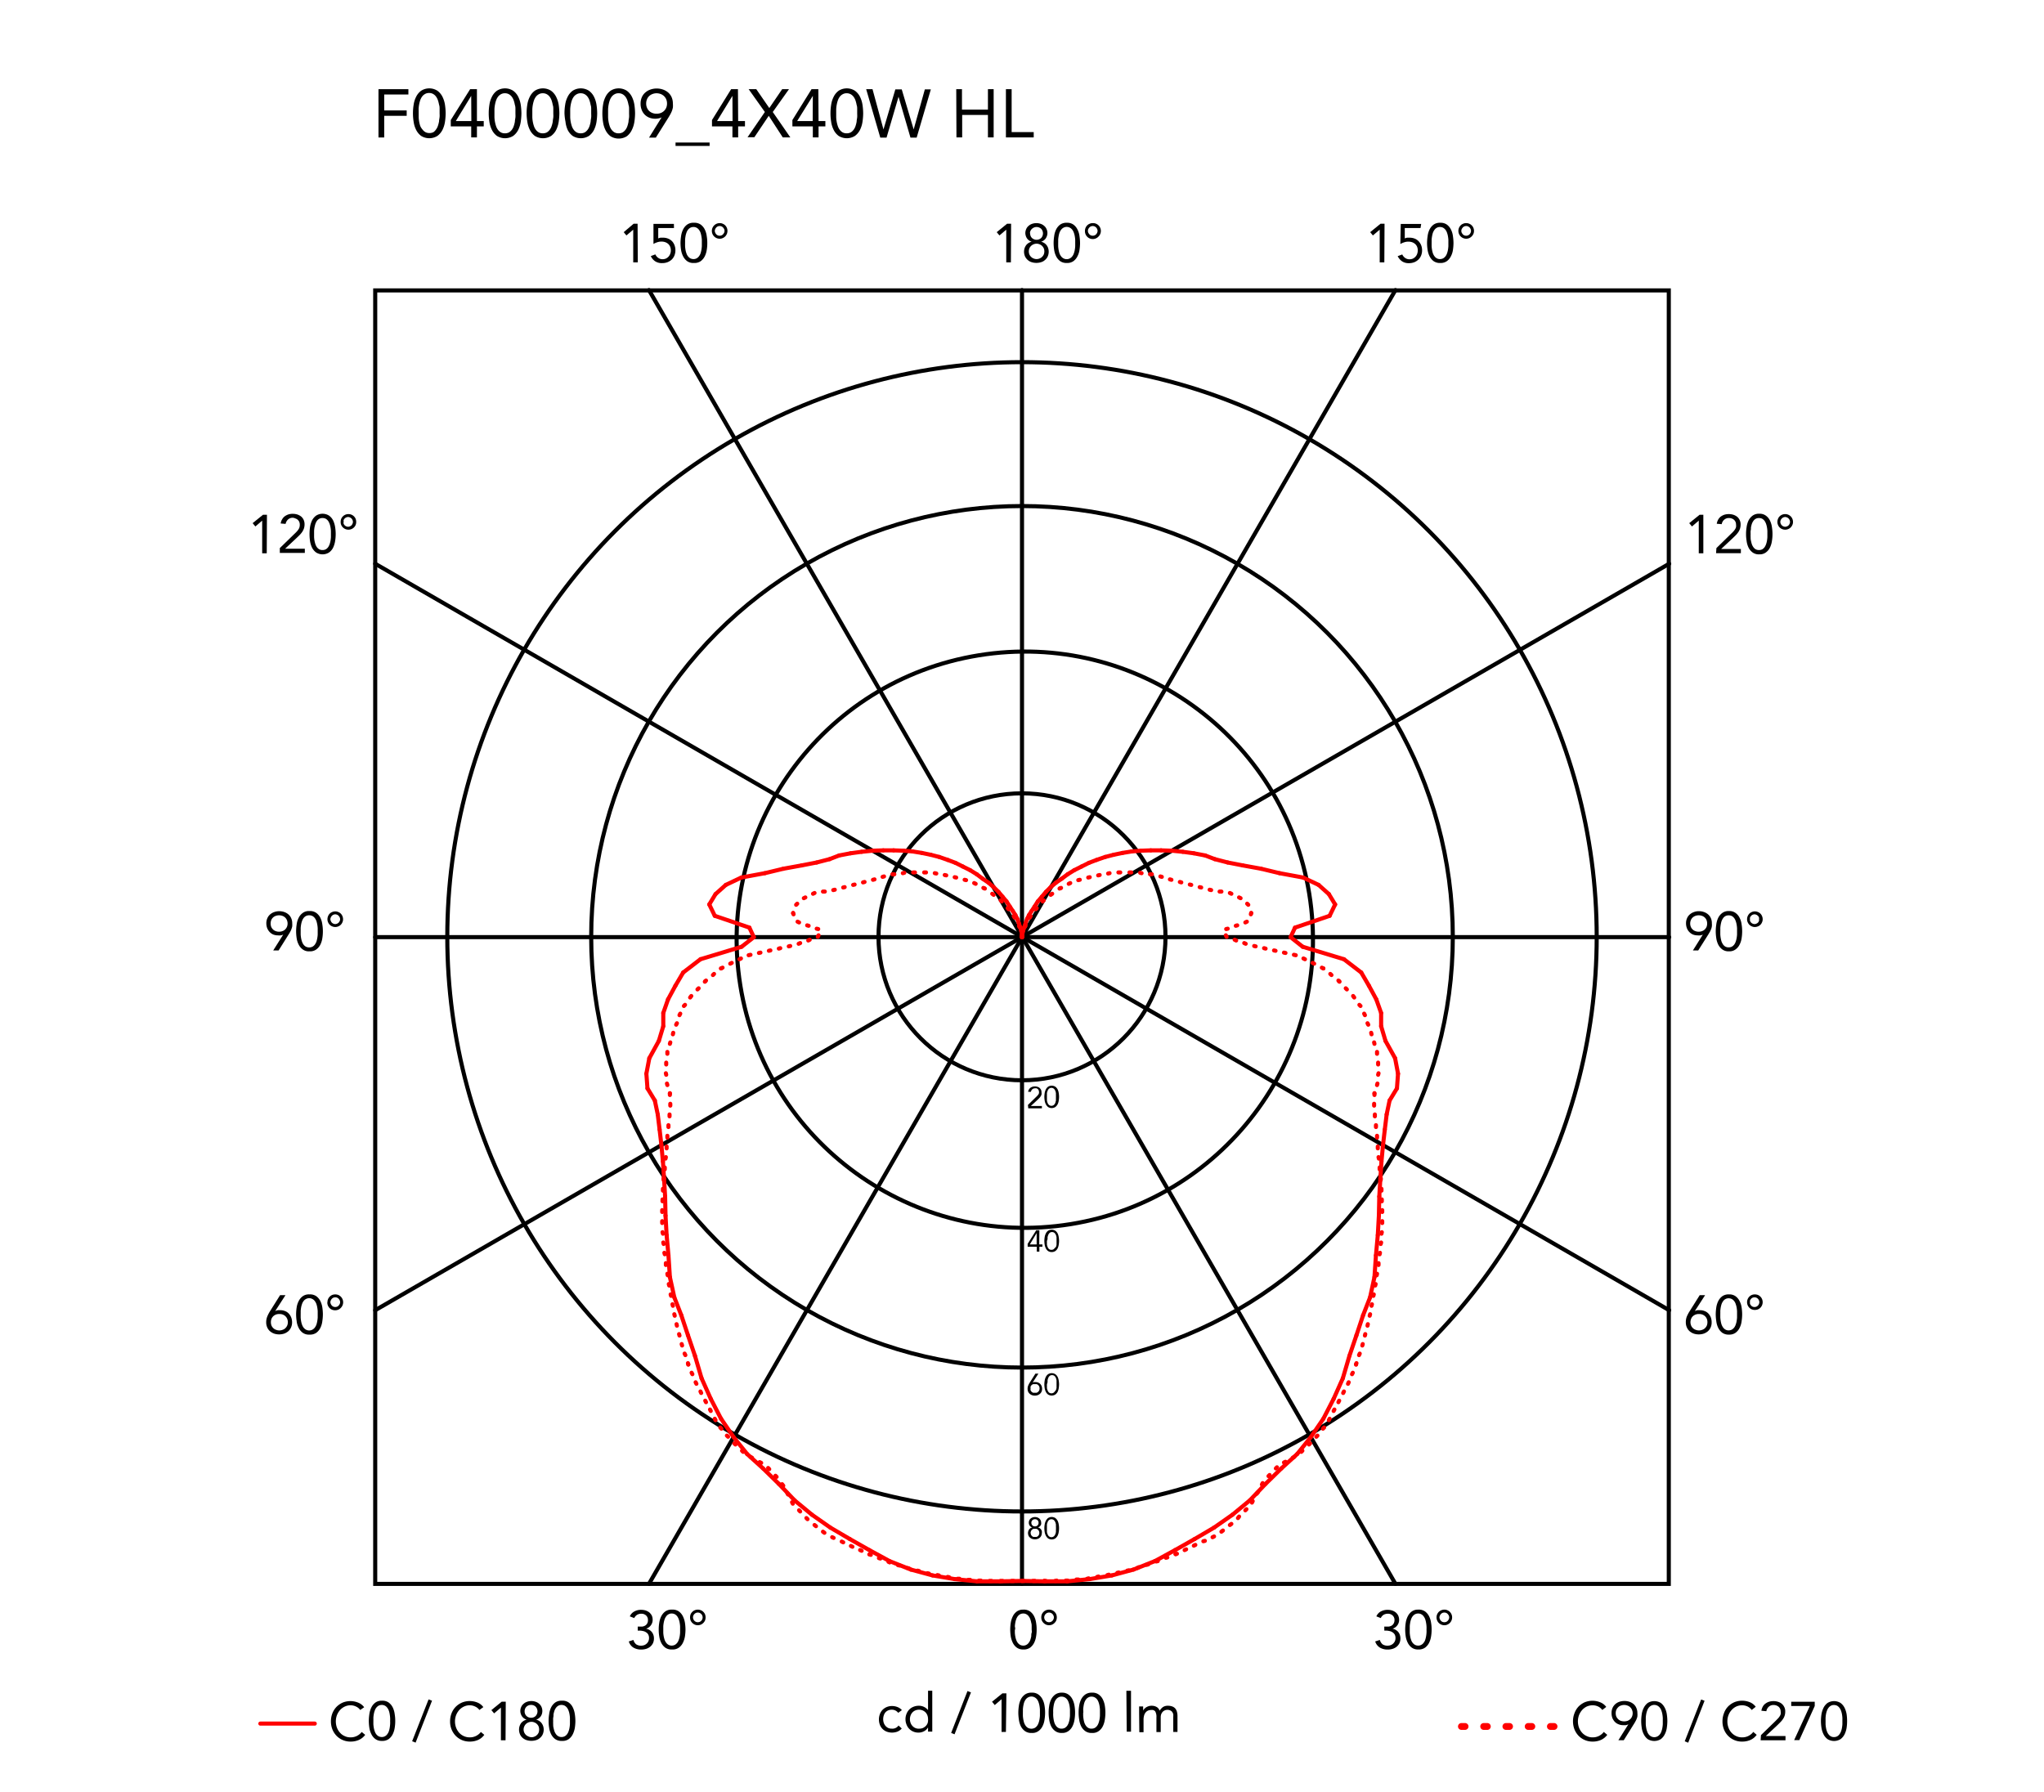 <svg xmlns="http://www.w3.org/2000/svg" viewBox="0 0 300 263"><defs><style>.cls-1,.cls-2,.cls-3,.cls-4,.cls-5{fill:none;stroke-linecap:round;}.cls-1,.cls-2,.cls-5{stroke:red;}.cls-1,.cls-2,.cls-4,.cls-5{stroke-linejoin:round;}.cls-1{stroke-width:0.6px;}.cls-3,.cls-4{stroke:#000;}.cls-3{stroke-miterlimit:10;}.cls-3,.cls-4,.cls-5{stroke-width:0.6px;}</style></defs><title>ariette1-ceiling-wall-scarpa-flos-F0400009_curva_fotometrica</title><g id="numeri_esterni_diagramma" data-name="numeri esterni diagramma"><path d="M249.93,137.18h0a1.24,1.24,0,0,1-.37.12,1.84,1.84,0,0,1-.39,0,1.91,1.91,0,0,1-.68-.12,1.58,1.58,0,0,1-.54-.37,1.63,1.63,0,0,1-.36-.56,2.05,2.05,0,0,1-.13-.72,1.79,1.79,0,0,1,.15-.75,1.48,1.48,0,0,1,.4-.55,1.79,1.79,0,0,1,.6-.35,2,2,0,0,1,.75-.13,2.11,2.11,0,0,1,.75.13,1.79,1.79,0,0,1,.6.35,1.59,1.59,0,0,1,.4.55,1.79,1.79,0,0,1,.14.75,2.15,2.15,0,0,1,0,.45,1.68,1.68,0,0,1-.11.4,2.59,2.59,0,0,1-.17.38l-.21.36-1.51,2.39h-.78Zm-.59-.42a1.28,1.28,0,0,0,.48-.09,1,1,0,0,0,.39-.24,1.23,1.23,0,0,0,.26-.37,1.43,1.43,0,0,0,0-1,1.1,1.1,0,0,0-.65-.62,1.48,1.48,0,0,0-1,0,1.28,1.28,0,0,0-.39.24,1.12,1.12,0,0,0-.26.38,1.3,1.3,0,0,0,0,1,1.08,1.08,0,0,0,.26.37,1,1,0,0,0,.39.24A1.28,1.28,0,0,0,249.34,136.76Z"/><path d="M251.82,136.71a7.07,7.07,0,0,1,.08-1,3.19,3.19,0,0,1,.29-1,2,2,0,0,1,.59-.7,1.54,1.54,0,0,1,1-.28,1.49,1.49,0,0,1,.95.28,1.91,1.91,0,0,1,.59.7,2.94,2.94,0,0,1,.3,1,6.29,6.29,0,0,1,0,2,2.94,2.94,0,0,1-.3.95,1.91,1.91,0,0,1-.59.7,1.49,1.49,0,0,1-.95.28,1.54,1.54,0,0,1-1-.28,2,2,0,0,1-.59-.7,3.19,3.19,0,0,1-.29-.95A7.07,7.07,0,0,1,251.82,136.71Zm.67,0c0,.14,0,.29,0,.46a4.6,4.6,0,0,0,.06.52,4.7,4.7,0,0,0,.12.51,2,2,0,0,0,.23.44,1,1,0,0,0,.34.31,1,1,0,0,0,.48.11,1.06,1.06,0,0,0,.48-.11,1.24,1.24,0,0,0,.34-.31,1.65,1.65,0,0,0,.22-.44,3.18,3.18,0,0,0,.13-.51,4.6,4.6,0,0,0,.06-.52c0-.17,0-.32,0-.46s0-.29,0-.46a4.6,4.6,0,0,0-.06-.52,3.18,3.18,0,0,0-.13-.51,1.65,1.65,0,0,0-.22-.44,1.24,1.24,0,0,0-.34-.31,1.06,1.06,0,0,0-.48-.11,1,1,0,0,0-.48.11,1,1,0,0,0-.34.31,2,2,0,0,0-.23.44,4.7,4.7,0,0,0-.12.51,4.6,4.6,0,0,0-.06.52C252.5,136.42,252.49,136.57,252.49,136.71Z"/><path d="M256.42,134.93a1.13,1.13,0,0,1,.09-.45,1.31,1.31,0,0,1,.24-.37,1.18,1.18,0,0,1,.37-.24,1,1,0,0,1,.44-.09,1.13,1.13,0,0,1,.45.09,1.06,1.06,0,0,1,.61.61,1.13,1.13,0,0,1,.09.45,1,1,0,0,1-.09.44,1.06,1.06,0,0,1-.61.61,1.13,1.13,0,0,1-.45.09,1,1,0,0,1-.44-.09,1.18,1.18,0,0,1-.37-.24,1.31,1.31,0,0,1-.24-.37A1,1,0,0,1,256.42,134.93Zm.43,0a.69.69,0,0,0,0,.24,1,1,0,0,0,.15.24.73.73,0,0,0,.51.23.54.54,0,0,0,.29-.07.63.63,0,0,0,.23-.16.72.72,0,0,0,.14-.24.52.52,0,0,0,0-.24.56.56,0,0,0,0-.25.59.59,0,0,0-.14-.23.74.74,0,0,0-.52-.24.73.73,0,0,0-.29.07.62.62,0,0,0-.22.17.76.76,0,0,0-.15.23A.74.74,0,0,0,256.85,134.93Z"/><path d="M41.57,137.18h0a1.34,1.34,0,0,1-.37.12,2,2,0,0,1-.39,0,1.92,1.92,0,0,1-.69-.12,1.58,1.58,0,0,1-.54-.37,1.8,1.8,0,0,1-.36-.56,2.05,2.05,0,0,1-.13-.72,1.79,1.79,0,0,1,.15-.75,1.48,1.48,0,0,1,.4-.55,1.79,1.79,0,0,1,.6-.35,2.23,2.23,0,0,1,1.5,0,1.79,1.79,0,0,1,.6.35,1.48,1.48,0,0,1,.4.55,1.79,1.79,0,0,1,.15.75,3.14,3.14,0,0,1,0,.45,2.34,2.34,0,0,1-.12.4,1.84,1.84,0,0,1-.17.38,3.35,3.35,0,0,1-.21.36l-1.5,2.39h-.79Zm-.59-.42a1.28,1.28,0,0,0,.48-.09,1,1,0,0,0,.39-.24,1.23,1.23,0,0,0,.26-.37,1.3,1.3,0,0,0,0-1,1.1,1.1,0,0,0-.65-.62,1.48,1.48,0,0,0-1,0,1.1,1.1,0,0,0-.65.62,1.43,1.43,0,0,0,0,1,1.23,1.23,0,0,0,.26.37,1,1,0,0,0,.39.24A1.28,1.28,0,0,0,41,136.76Z"/><path d="M43.46,136.71a7.07,7.07,0,0,1,.08-1,2.94,2.94,0,0,1,.3-1,1.91,1.91,0,0,1,.59-.7,1.49,1.49,0,0,1,1-.28,1.54,1.54,0,0,1,1,.28,2,2,0,0,1,.59.7,3.19,3.19,0,0,1,.29,1,6.29,6.29,0,0,1,0,2,3.19,3.19,0,0,1-.29.95,2,2,0,0,1-.59.7,1.54,1.54,0,0,1-1,.28,1.49,1.49,0,0,1-1-.28,1.91,1.91,0,0,1-.59-.7,2.94,2.94,0,0,1-.3-.95A7.07,7.07,0,0,1,43.46,136.71Zm.67,0c0,.14,0,.29,0,.46a4.6,4.6,0,0,0,.06.52,3.18,3.18,0,0,0,.13.51,1.65,1.65,0,0,0,.22.44,1.12,1.12,0,0,0,.34.31,1.1,1.1,0,0,0,1,0,1.12,1.12,0,0,0,.34-.31,2,2,0,0,0,.23-.44,4.7,4.7,0,0,0,.12-.51,4.6,4.6,0,0,0,.06-.52c0-.17,0-.32,0-.46s0-.29,0-.46a4.6,4.6,0,0,0-.06-.52,4.7,4.7,0,0,0-.12-.51,2,2,0,0,0-.23-.44,1.12,1.12,0,0,0-.34-.31,1.1,1.1,0,0,0-1,0,1.12,1.12,0,0,0-.34.31,1.65,1.65,0,0,0-.22.44,3.18,3.18,0,0,0-.13.51,4.6,4.6,0,0,0-.06.52C44.14,136.42,44.13,136.57,44.13,136.71Z"/><path d="M48.06,134.93a1.13,1.13,0,0,1,.09-.45,1.06,1.06,0,0,1,.61-.61,1.13,1.13,0,0,1,.45-.09,1.08,1.08,0,0,1,.44.09,1.06,1.06,0,0,1,.61.61,1.13,1.13,0,0,1,.09.45,1,1,0,0,1-.09.44,1.06,1.06,0,0,1-.61.61,1.08,1.08,0,0,1-.44.09,1.13,1.13,0,0,1-.45-.09,1.06,1.06,0,0,1-.61-.61A1,1,0,0,1,48.06,134.93Zm.43,0a.53.53,0,0,0,.06.24.72.72,0,0,0,.14.24.69.69,0,0,0,.22.16.6.6,0,0,0,.3.07.73.73,0,0,0,.51-.23,1,1,0,0,0,.15-.24.69.69,0,0,0,.05-.24.74.74,0,0,0-.05-.25.76.76,0,0,0-.15-.23.62.62,0,0,0-.22-.17.73.73,0,0,0-.29-.07.73.73,0,0,0-.3.07.72.72,0,0,0-.22.17.59.59,0,0,0-.14.23A.57.57,0,0,0,48.49,134.93Z"/><path d="M148.37,38.51h-.68v-4.8h0l-1,.85-.4-.48,1.52-1.24h.59Z"/><path d="M150.49,34.23a1.48,1.48,0,0,1,.13-.61,1.2,1.2,0,0,1,.34-.46,1.44,1.44,0,0,1,.51-.3,1.92,1.92,0,0,1,1.28,0,1.44,1.44,0,0,1,.51.3,1.2,1.2,0,0,1,.34.46,1.33,1.33,0,0,1,.13.61,1.16,1.16,0,0,1-.07.4,1.41,1.41,0,0,1-.18.37,1.33,1.33,0,0,1-.29.29,1.18,1.18,0,0,1-.39.19h0a1.44,1.44,0,0,1,.46.19,1.35,1.35,0,0,1,.35.32,1.42,1.42,0,0,1,.23.44,1.7,1.7,0,0,1,.08.51,1.74,1.74,0,0,1-.14.69,1.43,1.43,0,0,1-.39.52,1.47,1.47,0,0,1-.57.33,2.35,2.35,0,0,1-1.42,0,1.47,1.47,0,0,1-.57-.33,1.55,1.55,0,0,1-.39-.52,1.74,1.74,0,0,1-.14-.69,1.7,1.7,0,0,1,.08-.51,1.67,1.67,0,0,1,.23-.44,1.35,1.35,0,0,1,.35-.32,1.44,1.44,0,0,1,.46-.19h0a1.18,1.18,0,0,1-.39-.19,1.33,1.33,0,0,1-.29-.29,1.41,1.41,0,0,1-.18-.37A1.46,1.46,0,0,1,150.49,34.23ZM151,36.9a1.18,1.18,0,0,0,.09.46,1.07,1.07,0,0,0,.25.35,1,1,0,0,0,.36.23,1.12,1.12,0,0,0,.88,0,1,1,0,0,0,.36-.23,1.07,1.07,0,0,0,.25-.35,1.18,1.18,0,0,0,.09-.46,1.14,1.14,0,0,0-.09-.46,1.13,1.13,0,0,0-.61-.58,1.12,1.12,0,0,0-.88,0,1.13,1.13,0,0,0-.61.58A1.14,1.14,0,0,0,151,36.9Zm.2-2.64a.88.88,0,0,0,.26.67,1,1,0,0,0,1.36,0,1,1,0,0,0,0-1.34,1,1,0,0,0-1.36,0A.88.88,0,0,0,151.17,34.26Z"/><path d="M154.64,35.68a7,7,0,0,1,.08-1,3.1,3.1,0,0,1,.29-1,2,2,0,0,1,.59-.71,1.6,1.6,0,0,1,1-.27,1.55,1.55,0,0,1,.95.27,1.94,1.94,0,0,1,.59.71,2.86,2.86,0,0,1,.3,1,7,7,0,0,1,.08,1,7.07,7.07,0,0,1-.08,1,2.88,2.88,0,0,1-.3.94,1.94,1.94,0,0,1-.59.71,1.55,1.55,0,0,1-.95.27,1.6,1.6,0,0,1-1-.27,2,2,0,0,1-.59-.71,3.13,3.13,0,0,1-.29-.94A7.07,7.07,0,0,1,154.64,35.68Zm.67,0c0,.13,0,.29,0,.46a4.88,4.88,0,0,0,.06.52,4.05,4.05,0,0,0,.12.5,1.66,1.66,0,0,0,.23.44,1.12,1.12,0,0,0,.34.31,1,1,0,0,0,1,0,1.12,1.12,0,0,0,.34-.31,1.4,1.4,0,0,0,.22-.44,2.83,2.83,0,0,0,.13-.5,4.88,4.88,0,0,0,.06-.52c0-.17,0-.33,0-.46s0-.3,0-.47a4.43,4.43,0,0,0-.06-.51,2.72,2.72,0,0,0-.13-.51,1.51,1.51,0,0,0-.22-.44,1.12,1.12,0,0,0-.34-.31,1,1,0,0,0-1,0,1.12,1.12,0,0,0-.34.31,1.83,1.83,0,0,0-.23.44,3.81,3.81,0,0,0-.12.51,4.43,4.43,0,0,0-.06.51C155.32,35.38,155.31,35.54,155.31,35.68Z"/><path d="M159.24,33.89a1.15,1.15,0,0,1,.33-.81,1,1,0,0,1,.37-.24,1,1,0,0,1,.44-.09,1.15,1.15,0,0,1,.82,2,1.15,1.15,0,0,1-.37.25,1.13,1.13,0,0,1-.45.09,1.15,1.15,0,0,1-.81-.34,1.15,1.15,0,0,1-.33-.81Zm.43,0a.79.79,0,0,0,.05.25,1.14,1.14,0,0,0,.15.23.62.62,0,0,0,.22.17.72.72,0,0,0,.29.06.68.68,0,0,0,.52-.23.79.79,0,0,0,.14-.23.65.65,0,0,0,0-.5.79.79,0,0,0-.14-.23.81.81,0,0,0-.23-.17.65.65,0,0,0-.29-.06.72.72,0,0,0-.29.06.76.76,0,0,0-.22.17,1.14,1.14,0,0,0-.15.23A.79.79,0,0,0,159.67,33.89Z"/><path d="M148.27,239.2a6.85,6.85,0,0,1,.08-1,3.41,3.41,0,0,1,.3-.95,1.94,1.94,0,0,1,.59-.71,1.57,1.57,0,0,1,.95-.27,1.6,1.6,0,0,1,1,.27,2,2,0,0,1,.59.71,3.1,3.1,0,0,1,.29.95,5.7,5.7,0,0,1,.08,1,5.85,5.85,0,0,1-.08,1,3.13,3.13,0,0,1-.29.94,2,2,0,0,1-.59.71,1.6,1.6,0,0,1-1,.27,1.57,1.57,0,0,1-.95-.27,1.94,1.94,0,0,1-.59-.71,3.45,3.45,0,0,1-.3-.94A7.07,7.07,0,0,1,148.27,239.2Zm.68,0c0,.13,0,.29,0,.46a4.88,4.88,0,0,0,.06.52,2.83,2.83,0,0,0,.13.5,1.65,1.65,0,0,0,.22.44,1.24,1.24,0,0,0,.34.31,1,1,0,0,0,.48.12.9.9,0,0,0,.48-.12,1,1,0,0,0,.34-.31,1.41,1.41,0,0,0,.23-.44,4.07,4.07,0,0,0,.13-.5c0-.18,0-.35.06-.52s0-.33,0-.46,0-.3,0-.47,0-.34-.06-.51a3.8,3.8,0,0,0-.13-.51,1.53,1.53,0,0,0-.23-.44,1,1,0,0,0-.34-.31.9.9,0,0,0-.48-.12,1,1,0,0,0-.48.12,1.24,1.24,0,0,0-.34.31,1.81,1.81,0,0,0-.22.44,2.72,2.72,0,0,0-.13.51,4.43,4.43,0,0,0-.06.51C149,238.9,149,239.06,149,239.2Z"/><path d="M152.83,237.41a1.33,1.33,0,0,1,.08-.45,1.11,1.11,0,0,1,.25-.36,1,1,0,0,1,.36-.24,1.17,1.17,0,0,1,.9,0,1,1,0,0,1,.36.24,1.11,1.11,0,0,1,.25.36,1.31,1.31,0,0,1,0,.9,1.23,1.23,0,0,1-.61.61,1.17,1.17,0,0,1-.9,0,1.23,1.23,0,0,1-.61-.61A1.33,1.33,0,0,1,152.83,237.41Zm.43,0a.79.79,0,0,0,.05.25.68.68,0,0,0,.14.23.66.66,0,0,0,.23.17.73.73,0,0,0,.58,0,.76.76,0,0,0,.23-.17.88.88,0,0,0,.14-.23.65.65,0,0,0,0-.5,1.09,1.09,0,0,0-.14-.23,1,1,0,0,0-.23-.17.73.73,0,0,0-.58,0,.81.81,0,0,0-.23.17.75.75,0,0,0-.19.48Z"/><path d="M203.17,238.76h.21l.43,0a1.15,1.15,0,0,0,.42-.13.77.77,0,0,0,.31-.31.94.94,0,0,0,.13-.51.87.87,0,0,0-.27-.68,1,1,0,0,0-.7-.26,1.28,1.28,0,0,0-.63.16,1.14,1.14,0,0,0-.41.48l-.65-.25a1.48,1.48,0,0,1,.65-.72,2.07,2.07,0,0,1,1-.24,2.25,2.25,0,0,1,.64.09,1.72,1.72,0,0,1,.54.28,1.37,1.37,0,0,1,.37.46,1.48,1.48,0,0,1,.14.65,1.29,1.29,0,0,1-.27.8,1.34,1.34,0,0,1-.7.49v0a1.48,1.48,0,0,1,.85.49,1.37,1.37,0,0,1,.23.43,1.69,1.69,0,0,1,.08.5,1.66,1.66,0,0,1-.15.72,1.57,1.57,0,0,1-.41.51,1.71,1.71,0,0,1-.6.31,2.34,2.34,0,0,1-.71.1,2.18,2.18,0,0,1-1.13-.28,1.61,1.61,0,0,1-.7-.91l.68-.22a1.33,1.33,0,0,0,.41.65,1.3,1.3,0,0,0,.74.19,1.33,1.33,0,0,0,.45-.08,1.11,1.11,0,0,0,.36-.23,1.24,1.24,0,0,0,.25-.35,1.13,1.13,0,0,0,.09-.45,1.07,1.07,0,0,0-.12-.53,1,1,0,0,0-.33-.33,1.23,1.23,0,0,0-.46-.18,2.31,2.31,0,0,0-.52-.06h-.21Z"/><path d="M206.24,239.2a6.85,6.85,0,0,1,.08-1,3.11,3.11,0,0,1,.3-.95,1.94,1.94,0,0,1,.59-.71,1.55,1.55,0,0,1,.95-.27,1.6,1.6,0,0,1,1,.27,2,2,0,0,1,.59.71,3.1,3.1,0,0,1,.29.95,5.7,5.7,0,0,1,.08,1,5.85,5.85,0,0,1-.08,1,3.13,3.13,0,0,1-.29.94,2,2,0,0,1-.59.71,1.6,1.6,0,0,1-1,.27,1.55,1.55,0,0,1-.95-.27,1.94,1.94,0,0,1-.59-.71,3.14,3.14,0,0,1-.3-.94A7.07,7.07,0,0,1,206.24,239.2Zm.67,0c0,.13,0,.29,0,.46a4.88,4.88,0,0,0,.06.52,2.83,2.83,0,0,0,.13.5,1.4,1.4,0,0,0,.22.44,1.24,1.24,0,0,0,.34.31,1,1,0,0,0,.48.12.9.9,0,0,0,.48-.12,1,1,0,0,0,.34-.31,1.41,1.41,0,0,0,.23-.44,4.05,4.05,0,0,0,.12-.5,4.88,4.88,0,0,0,.06-.52,3.86,3.86,0,0,0,0-.46,3.94,3.94,0,0,0,0-.47,4.43,4.43,0,0,0-.06-.51,3.81,3.81,0,0,0-.12-.51,1.53,1.53,0,0,0-.23-.44,1,1,0,0,0-.34-.31.9.9,0,0,0-.48-.12,1,1,0,0,0-.48.12,1.24,1.24,0,0,0-.34.31,1.51,1.51,0,0,0-.22.44,2.72,2.72,0,0,0-.13.51,4.43,4.43,0,0,0-.06.51C206.92,238.9,206.91,239.06,206.91,239.2Z"/><path d="M210.84,237.41a1.13,1.13,0,0,1,.09-.45,1.26,1.26,0,0,1,.24-.36,1.2,1.2,0,0,1,.82-.33,1,1,0,0,1,.44.09,1.12,1.12,0,0,1,.37.24,1.26,1.26,0,0,1,.24.36,1.16,1.16,0,0,1-.24,1.26,1.15,1.15,0,0,1-.37.25,1,1,0,0,1-.44.09,1.13,1.13,0,0,1-.45-.09,1.15,1.15,0,0,1-.37-.25,1.15,1.15,0,0,1-.33-.81Zm.43,0a.61.61,0,0,0,.06.25.68.68,0,0,0,.14.23.72.72,0,0,0,.22.17.73.73,0,0,0,.3.06.72.72,0,0,0,.29-.06.62.62,0,0,0,.22-.17.91.91,0,0,0,.15-.23.65.65,0,0,0,0-.5,1.14,1.14,0,0,0-.15-.23.76.76,0,0,0-.22-.17.72.72,0,0,0-.29-.06.73.73,0,0,0-.3.06.92.92,0,0,0-.22.17.79.79,0,0,0-.14.23A.61.61,0,0,0,211.27,237.41Z"/><path d="M93.6,238.76h.21l.44,0a1.1,1.1,0,0,0,.41-.13.86.86,0,0,0,.32-.31.94.94,0,0,0,.12-.51.87.87,0,0,0-.27-.68,1,1,0,0,0-.7-.26,1.21,1.21,0,0,0-.62.16,1.1,1.1,0,0,0-.42.48l-.65-.25a1.45,1.45,0,0,1,.66-.72,2,2,0,0,1,1-.24,2.32,2.32,0,0,1,.65.09,2,2,0,0,1,.54.28,1.67,1.67,0,0,1,.37.46,1.48,1.48,0,0,1,.13.65,1.29,1.29,0,0,1-.27.8,1.34,1.34,0,0,1-.7.49v0a1.31,1.31,0,0,1,.49.18,1.34,1.34,0,0,1,.36.31,1.37,1.37,0,0,1,.23.43,1.42,1.42,0,0,1,.08.5,1.66,1.66,0,0,1-.15.72,1.57,1.57,0,0,1-.41.51,1.75,1.75,0,0,1-.59.31,2.46,2.46,0,0,1-.72.1,2.18,2.18,0,0,1-1.13-.28,1.56,1.56,0,0,1-.69-.91l.68-.22a1.2,1.2,0,0,0,.41.65,1.27,1.27,0,0,0,.73.19,1.33,1.33,0,0,0,.45-.08,1.11,1.11,0,0,0,.36-.23,1.07,1.07,0,0,0,.25-.35,1.13,1.13,0,0,0,.09-.45,1.07,1.07,0,0,0-.12-.53.87.87,0,0,0-.33-.33,1.17,1.17,0,0,0-.46-.18,2.24,2.24,0,0,0-.52-.06H93.6Z"/><path d="M96.68,239.2a5.7,5.7,0,0,1,.08-1,3.1,3.1,0,0,1,.29-.95,2,2,0,0,1,.59-.71,1.6,1.6,0,0,1,1-.27,1.57,1.57,0,0,1,1,.27,1.94,1.94,0,0,1,.59.71,3.41,3.41,0,0,1,.3.95,6.85,6.85,0,0,1,.08,1,7.07,7.07,0,0,1-.08,1,3.45,3.45,0,0,1-.3.94,1.94,1.94,0,0,1-.59.71,1.57,1.57,0,0,1-1,.27,1.6,1.6,0,0,1-1-.27,2,2,0,0,1-.59-.71,3.13,3.13,0,0,1-.29-.94A5.85,5.85,0,0,1,96.68,239.2Zm.67,0c0,.13,0,.29,0,.46a4.88,4.88,0,0,0,.06.52,4.07,4.07,0,0,0,.13.5,1.41,1.41,0,0,0,.23.44,1,1,0,0,0,.34.31.9.9,0,0,0,.48.12,1,1,0,0,0,.48-.12,1.24,1.24,0,0,0,.34-.31,1.65,1.65,0,0,0,.22-.44,2.83,2.83,0,0,0,.13-.5,4.88,4.88,0,0,0,.06-.52c0-.17,0-.33,0-.46s0-.3,0-.47a4.43,4.43,0,0,0-.06-.51,2.72,2.72,0,0,0-.13-.51,1.81,1.81,0,0,0-.22-.44,1.24,1.24,0,0,0-.34-.31,1,1,0,0,0-.48-.12.9.9,0,0,0-.48.12,1,1,0,0,0-.34.31,1.53,1.53,0,0,0-.23.44,3.8,3.8,0,0,0-.13.51,4.43,4.43,0,0,0-.06.51C97.35,238.9,97.35,239.06,97.35,239.2Z"/><path d="M101.28,237.41a1.33,1.33,0,0,1,.08-.45,1.11,1.11,0,0,1,.25-.36,1,1,0,0,1,.36-.24,1.17,1.17,0,0,1,.9,0,1,1,0,0,1,.36.24,1.11,1.11,0,0,1,.25.36,1.31,1.31,0,0,1,0,.9,1.23,1.23,0,0,1-.61.61,1.17,1.17,0,0,1-.9,0,1.23,1.23,0,0,1-.61-.61A1.33,1.33,0,0,1,101.28,237.41Zm.43,0a.79.79,0,0,0,.05.25.68.68,0,0,0,.14.23.76.76,0,0,0,.23.17.73.73,0,0,0,.58,0,.66.66,0,0,0,.23-.17.68.68,0,0,0,.14-.23.71.71,0,0,0-.14-.73.81.81,0,0,0-.23-.17.73.73,0,0,0-.58,0,1,1,0,0,0-.23.17.75.75,0,0,0-.19.48Z"/><path d="M203.18,38.51h-.68v-4.8h0l-1,.85-.4-.48,1.52-1.24h.59Z"/><path d="M208.49,33.47h-2.31l0,1.53a1.08,1.08,0,0,1,.36-.11l.37,0a2,2,0,0,1,.74.14,1.61,1.61,0,0,1,.57.39,1.9,1.9,0,0,1,.37.59,2,2,0,0,1,.13.74,2,2,0,0,1-.15.78,1.74,1.74,0,0,1-.41.59,1.91,1.91,0,0,1-.61.38,2.2,2.2,0,0,1-.78.13,1.73,1.73,0,0,1-1-.28,2,2,0,0,1-.63-.75l.67-.25a1.31,1.31,0,0,0,.42.51,1.1,1.1,0,0,0,.64.2,1.28,1.28,0,0,0,.48-.09,1.26,1.26,0,0,0,.38-.27,1.15,1.15,0,0,0,.26-.41,1.53,1.53,0,0,0,.1-.54,1.38,1.38,0,0,0-.11-.55,1.08,1.08,0,0,0-.3-.4,1.26,1.26,0,0,0-.44-.25,1.67,1.67,0,0,0-.55-.08,1.84,1.84,0,0,0-.6.1,2.58,2.58,0,0,0-.56.25l.06-2.95h3Z"/><path d="M209.45,35.68a7,7,0,0,1,.08-1,3.1,3.1,0,0,1,.29-1,2,2,0,0,1,.59-.71,1.6,1.6,0,0,1,1-.27,1.55,1.55,0,0,1,.95.27,1.94,1.94,0,0,1,.59.71,2.86,2.86,0,0,1,.3,1,7,7,0,0,1,.08,1,7.07,7.07,0,0,1-.08,1,2.88,2.88,0,0,1-.3.94,1.94,1.94,0,0,1-.59.71,1.55,1.55,0,0,1-.95.27,1.6,1.6,0,0,1-1-.27,2,2,0,0,1-.59-.71,3.13,3.13,0,0,1-.29-.94A7.07,7.07,0,0,1,209.45,35.68Zm.67,0c0,.13,0,.29,0,.46a4.88,4.88,0,0,0,.06.52,4.05,4.05,0,0,0,.12.5,1.66,1.66,0,0,0,.23.44,1,1,0,0,0,.34.31.9.9,0,0,0,.48.12,1,1,0,0,0,.48-.12,1.24,1.24,0,0,0,.34-.31,1.4,1.4,0,0,0,.22-.44,2.83,2.83,0,0,0,.13-.5,4.88,4.88,0,0,0,.06-.52c0-.17,0-.33,0-.46s0-.3,0-.47a4.43,4.43,0,0,0-.06-.51,2.72,2.72,0,0,0-.13-.51,1.51,1.51,0,0,0-.22-.44,1.24,1.24,0,0,0-.34-.31,1,1,0,0,0-.48-.12.9.9,0,0,0-.48.12,1,1,0,0,0-.34.31,1.83,1.83,0,0,0-.23.44,3.81,3.81,0,0,0-.12.51,4.43,4.43,0,0,0-.06.51C210.13,35.38,210.12,35.54,210.12,35.68Z"/><path d="M214.05,33.89a1.15,1.15,0,0,1,.33-.81,1,1,0,0,1,.37-.24,1,1,0,0,1,.44-.09,1.13,1.13,0,0,1,.45.09,1,1,0,0,1,.36.24,1,1,0,0,1,.25.36,1.17,1.17,0,0,1,0,.9,1.23,1.23,0,0,1-.61.61,1.13,1.13,0,0,1-.45.09,1.15,1.15,0,0,1-.81-.34,1.15,1.15,0,0,1-.33-.81Zm.43,0a.79.79,0,0,0,.05.25,1.14,1.14,0,0,0,.15.23.62.62,0,0,0,.22.17.72.72,0,0,0,.29.06.68.68,0,0,0,.52-.23.79.79,0,0,0,.14-.23.65.65,0,0,0,0-.5.79.79,0,0,0-.14-.23.81.81,0,0,0-.23-.17.65.65,0,0,0-.29-.06.72.72,0,0,0-.29.06.76.76,0,0,0-.22.17,1.14,1.14,0,0,0-.15.23A.79.79,0,0,0,214.48,33.89Z"/><path d="M93.61,38.51h-.67v-4.8h0l-1,.85-.4-.48L93,32.84h.58Z"/><path d="M98.92,33.47H96.61l0,1.53a1,1,0,0,1,.35-.11l.37,0a1.91,1.91,0,0,1,.74.14,1.65,1.65,0,0,1,.58.39A1.71,1.71,0,0,1,99,36a2,2,0,0,1,.13.74,2,2,0,0,1-.15.78,1.71,1.71,0,0,1-.4.59,2,2,0,0,1-.62.38,2.15,2.15,0,0,1-.77.13,1.78,1.78,0,0,1-1.05-.28,1.85,1.85,0,0,1-.62-.75l.67-.25a1.16,1.16,0,0,0,.42.51,1.05,1.05,0,0,0,.63.2,1.28,1.28,0,0,0,.48-.09,1.23,1.23,0,0,0,.64-.68,1.33,1.33,0,0,0,.1-.54,1.38,1.38,0,0,0-.11-.55,1.18,1.18,0,0,0-.29-.4,1.41,1.41,0,0,0-.45-.25,1.63,1.63,0,0,0-.55-.08,1.78,1.78,0,0,0-.59.1,2.58,2.58,0,0,0-.56.25l0-2.95h3Z"/><path d="M99.88,35.68a7,7,0,0,1,.08-1,3.11,3.11,0,0,1,.3-1,1.94,1.94,0,0,1,.59-.71,1.55,1.55,0,0,1,1-.27,1.6,1.6,0,0,1,1,.27,2,2,0,0,1,.59.71,3.1,3.1,0,0,1,.29,1,5.77,5.77,0,0,1,.08,1,5.85,5.85,0,0,1-.08,1,3.13,3.13,0,0,1-.29.94,2,2,0,0,1-.59.71,1.6,1.6,0,0,1-1,.27,1.55,1.55,0,0,1-1-.27,1.94,1.94,0,0,1-.59-.71,3.14,3.14,0,0,1-.3-.94A7.07,7.07,0,0,1,99.88,35.68Zm.67,0c0,.13,0,.29,0,.46a4.88,4.88,0,0,0,.06.52,2.83,2.83,0,0,0,.13.5,1.4,1.4,0,0,0,.22.44,1.24,1.24,0,0,0,.34.31,1,1,0,0,0,.48.12.9.9,0,0,0,.48-.12,1,1,0,0,0,.34-.31,1.41,1.41,0,0,0,.23-.44,4.05,4.05,0,0,0,.12-.5,4.88,4.88,0,0,0,.06-.52c0-.17,0-.33,0-.46s0-.3,0-.47a4.43,4.43,0,0,0-.06-.51,3.81,3.81,0,0,0-.12-.51,1.53,1.53,0,0,0-.23-.44,1,1,0,0,0-.34-.31.9.9,0,0,0-.48-.12,1,1,0,0,0-.48.12,1.24,1.24,0,0,0-.34.31,1.51,1.51,0,0,0-.22.44,2.72,2.72,0,0,0-.13.51,4.43,4.43,0,0,0-.06.51C100.56,35.38,100.55,35.54,100.55,35.68Z"/><path d="M104.48,33.89a1.15,1.15,0,0,1,1.15-1.14,1,1,0,0,1,.44.09,1.12,1.12,0,0,1,.37.24,1.16,1.16,0,0,1,0,1.62,1.15,1.15,0,0,1-.37.25,1,1,0,0,1-.44.09,1.13,1.13,0,0,1-.45-.09,1.15,1.15,0,0,1-.37-.25,1.15,1.15,0,0,1-.33-.81Zm.43,0a.61.61,0,0,0,.06.25.79.79,0,0,0,.14.23.72.72,0,0,0,.22.17.73.73,0,0,0,.3.06.72.72,0,0,0,.29-.06.62.62,0,0,0,.22-.17,1.14,1.14,0,0,0,.15-.23.65.65,0,0,0,0-.5,1.14,1.14,0,0,0-.15-.23.76.76,0,0,0-.22-.17.72.72,0,0,0-.29-.06.73.73,0,0,0-.3.06.92.92,0,0,0-.22.17.79.79,0,0,0-.14.23A.61.61,0,0,0,104.91,33.89Z"/><path d="M248.75,192.45v0a1.35,1.35,0,0,1,.37-.13,2,2,0,0,1,.39,0,1.73,1.73,0,0,1,.69.13,1.42,1.42,0,0,1,.54.36,1.85,1.85,0,0,1,.36.57,2,2,0,0,1,.12.72,1.78,1.78,0,0,1-.14.74,1.74,1.74,0,0,1-.4.56,2,2,0,0,1-.6.35,2.36,2.36,0,0,1-.75.12,2.27,2.27,0,0,1-.75-.12,2,2,0,0,1-.6-.35,1.6,1.6,0,0,1-.4-.56,1.78,1.78,0,0,1-.15-.74,2.24,2.24,0,0,1,.15-.86,5.28,5.28,0,0,1,.39-.74l1.5-2.39h.79Zm.59.43a1.23,1.23,0,0,0-.87.32,1,1,0,0,0-.26.38,1.31,1.31,0,0,0-.1.5,1.35,1.35,0,0,0,.1.5,1.08,1.08,0,0,0,.26.37,1,1,0,0,0,.39.24,1.32,1.32,0,0,0,1,0,1,1,0,0,0,.39-.24,1.23,1.23,0,0,0,.26-.37,1.35,1.35,0,0,0,.09-.5,1.31,1.31,0,0,0-.09-.5,1.16,1.16,0,0,0-.26-.38,1.23,1.23,0,0,0-.87-.32Z"/><path d="M251.82,192.92a7.07,7.07,0,0,1,.08-1,3.13,3.13,0,0,1,.29-.94,2,2,0,0,1,.59-.71,1.6,1.6,0,0,1,1-.27,1.55,1.55,0,0,1,.95.27,1.94,1.94,0,0,1,.59.71,2.88,2.88,0,0,1,.3.94,7.07,7.07,0,0,1,.08,1,7,7,0,0,1-.08,1,2.86,2.86,0,0,1-.3,1,1.94,1.94,0,0,1-.59.71,1.55,1.55,0,0,1-.95.27,1.6,1.6,0,0,1-1-.27,2,2,0,0,1-.59-.71,3.1,3.1,0,0,1-.29-1A7,7,0,0,1,251.82,192.92Zm.67,0c0,.14,0,.3,0,.47a4.43,4.43,0,0,0,.06.51,3.81,3.81,0,0,0,.12.51,1.83,1.83,0,0,0,.23.44,1,1,0,0,0,.34.31.9.9,0,0,0,.48.12,1,1,0,0,0,.48-.12,1.24,1.24,0,0,0,.34-.31,1.51,1.51,0,0,0,.22-.44,2.72,2.72,0,0,0,.13-.51,4.43,4.43,0,0,0,.06-.51c0-.17,0-.33,0-.47s0-.29,0-.46a4.88,4.88,0,0,0-.06-.52,2.83,2.83,0,0,0-.13-.5,1.4,1.4,0,0,0-.22-.44,1.1,1.1,0,0,0-.34-.31,1,1,0,0,0-.48-.12.9.9,0,0,0-.48.12.92.92,0,0,0-.34.31,1.66,1.66,0,0,0-.23.44,4.05,4.05,0,0,0-.12.5,4.88,4.88,0,0,0-.06.52C252.5,192.63,252.49,192.79,252.49,192.92Z"/><path d="M256.42,191.14a1.15,1.15,0,0,1,.33-.81,1.05,1.05,0,0,1,.37-.25,1.23,1.23,0,0,1,.44-.08,1.33,1.33,0,0,1,.45.08,1.15,1.15,0,0,1,.37.25,1.16,1.16,0,0,1,0,1.62,1.15,1.15,0,0,1-.37.25,1.33,1.33,0,0,1-.45.08,1.23,1.23,0,0,1-.44-.08,1.05,1.05,0,0,1-.37-.25,1.15,1.15,0,0,1-.33-.81Zm.43,0a.79.79,0,0,0,0,.25,1.14,1.14,0,0,0,.15.23.62.62,0,0,0,.22.17.72.72,0,0,0,.29.06.68.68,0,0,0,.52-.23.79.79,0,0,0,.14-.23.65.65,0,0,0,0-.5.79.79,0,0,0-.14-.23.68.68,0,0,0-.52-.23.72.72,0,0,0-.29.06.62.62,0,0,0-.22.17,1.14,1.14,0,0,0-.15.23A.79.79,0,0,0,256.85,191.14Z"/><path d="M250,81.22h-.67v-4.8h0l-1,.86-.4-.49,1.52-1.23H250Z"/><path d="M251.92,80.45l2.13-2.08c.13-.12.25-.24.35-.35a2.16,2.16,0,0,0,.25-.32,1.09,1.09,0,0,0,.15-.33,1.38,1.38,0,0,0,0-.37,1,1,0,0,0-.08-.4.84.84,0,0,0-.22-.3.78.78,0,0,0-.33-.19,1.05,1.05,0,0,0-.4-.07,1,1,0,0,0-.71.25,1.08,1.08,0,0,0-.36.65l-.73-.06a1.83,1.83,0,0,1,.21-.61,1.41,1.41,0,0,1,.39-.45,2,2,0,0,1,.53-.27,2.25,2.25,0,0,1,.64-.09,2.41,2.41,0,0,1,.67.1,1.92,1.92,0,0,1,.55.29,1.44,1.44,0,0,1,.51,1.15,2,2,0,0,1-.09.61,2,2,0,0,1-.25.5,3.47,3.47,0,0,1-.35.43l-.41.4-1.75,1.64v0h2.89v.62h-3.64Z"/><path d="M256.27,78.39a5.85,5.85,0,0,1,.08-1,3.19,3.19,0,0,1,.29-1,2,2,0,0,1,.59-.7,1.54,1.54,0,0,1,1-.28,1.51,1.51,0,0,1,.95.28,1.91,1.91,0,0,1,.59.7,3.2,3.2,0,0,1,.3,1,6.29,6.29,0,0,1,0,2,3.2,3.2,0,0,1-.3,1,1.91,1.91,0,0,1-.59.7,1.51,1.51,0,0,1-.95.28,1.54,1.54,0,0,1-1-.28,2,2,0,0,1-.59-.7,3.19,3.19,0,0,1-.29-1A5.85,5.85,0,0,1,256.27,78.39Zm.67,0a3.78,3.78,0,0,0,0,.46c0,.17,0,.35.05.52a4.77,4.77,0,0,0,.13.51,1.67,1.67,0,0,0,.23.44,1,1,0,0,0,.34.31,1,1,0,0,0,.48.11,1.06,1.06,0,0,0,.48-.11,1.24,1.24,0,0,0,.34-.31,2,2,0,0,0,.22-.44,3.18,3.18,0,0,0,.13-.51,4.6,4.6,0,0,0,.06-.52c0-.17,0-.32,0-.46s0-.29,0-.46a4.35,4.35,0,0,0-.06-.52,3.18,3.18,0,0,0-.13-.51,2,2,0,0,0-.22-.44,1.24,1.24,0,0,0-.34-.31,1.06,1.06,0,0,0-.48-.11,1,1,0,0,0-.48.11,1,1,0,0,0-.34.31,1.67,1.67,0,0,0-.23.44,4.77,4.77,0,0,0-.13.51c0,.17,0,.34-.05.52A3.78,3.78,0,0,0,256.94,78.39Z"/><path d="M260.87,76.61a1.13,1.13,0,0,1,.09-.45,1,1,0,0,1,.24-.37,1.16,1.16,0,0,1,1.62,0,1.15,1.15,0,0,1,.25.37,1.13,1.13,0,0,1,.09.45,1,1,0,0,1-.09.44,1.15,1.15,0,0,1-.25.37,1.16,1.16,0,0,1-1.62,0,1,1,0,0,1-.24-.37A1,1,0,0,1,260.87,76.61Zm.43,0a.69.69,0,0,0,.05.24.75.75,0,0,0,.15.24.6.6,0,0,0,.22.16.64.64,0,0,0,.58,0,.63.63,0,0,0,.23-.16.72.72,0,0,0,.14-.24.52.52,0,0,0,.05-.24.56.56,0,0,0-.05-.25.59.59,0,0,0-.14-.23.66.66,0,0,0-.23-.17.64.64,0,0,0-.58,0,.62.62,0,0,0-.22.17.61.61,0,0,0-.15.23A.74.74,0,0,0,261.3,76.61Z"/><path d="M40.39,192.45v0a1.42,1.42,0,0,1,.38-.13,1.84,1.84,0,0,1,.39,0,1.72,1.72,0,0,1,.68.13,1.42,1.42,0,0,1,.54.36,1.85,1.85,0,0,1,.36.57,2,2,0,0,1,.13.72,1.78,1.78,0,0,1-.15.74,1.6,1.6,0,0,1-.4.56,2,2,0,0,1-.6.35,2.4,2.4,0,0,1-1.5,0,2,2,0,0,1-.6-.35,1.6,1.6,0,0,1-.4-.56,1.78,1.78,0,0,1-.15-.74,2.24,2.24,0,0,1,.16-.86,5.19,5.19,0,0,1,.38-.74l1.5-2.39h.79Zm.59.43a1.23,1.23,0,0,0-.87.32,1.16,1.16,0,0,0-.26.38,1.31,1.31,0,0,0-.09.5,1.35,1.35,0,0,0,.09.5,1.23,1.23,0,0,0,.26.37,1,1,0,0,0,.39.24,1.32,1.32,0,0,0,1,0,1,1,0,0,0,.39-.24,1.23,1.23,0,0,0,.26-.37,1.35,1.35,0,0,0,.1-.5,1.31,1.31,0,0,0-.1-.5,1.16,1.16,0,0,0-.26-.38,1.23,1.23,0,0,0-.87-.32Z"/><path d="M43.46,192.92a7.07,7.07,0,0,1,.08-1,2.88,2.88,0,0,1,.3-.94,1.94,1.94,0,0,1,.59-.71,1.55,1.55,0,0,1,1-.27,1.6,1.6,0,0,1,1,.27,2,2,0,0,1,.59.71,3.13,3.13,0,0,1,.29.94,7.07,7.07,0,0,1,.08,1,7,7,0,0,1-.08,1,3.1,3.1,0,0,1-.29,1,2,2,0,0,1-.59.71,1.6,1.6,0,0,1-1,.27,1.55,1.55,0,0,1-1-.27,1.94,1.94,0,0,1-.59-.71,2.86,2.86,0,0,1-.3-1A7,7,0,0,1,43.46,192.92Zm.67,0c0,.14,0,.3,0,.47a4.43,4.43,0,0,0,.06.51,2.72,2.72,0,0,0,.13.51,1.51,1.51,0,0,0,.22.44,1.12,1.12,0,0,0,.34.31,1,1,0,0,0,1,0,1.12,1.12,0,0,0,.34-.31,1.83,1.83,0,0,0,.23-.44,3.81,3.81,0,0,0,.12-.51,4.43,4.43,0,0,0,.06-.51c0-.17,0-.33,0-.47s0-.29,0-.46a4.88,4.88,0,0,0-.06-.52,4.05,4.05,0,0,0-.12-.5,1.66,1.66,0,0,0-.23-.44,1,1,0,0,0-.34-.31,1,1,0,0,0-1,0,1,1,0,0,0-.34.31,1.4,1.4,0,0,0-.22.44,2.83,2.83,0,0,0-.13.5,4.88,4.88,0,0,0-.06.52C44.14,192.63,44.13,192.79,44.13,192.92Z"/><path d="M48.06,191.14a1.15,1.15,0,0,1,.33-.81,1.15,1.15,0,0,1,.37-.25,1.33,1.33,0,0,1,.45-.08,1.27,1.27,0,0,1,.44.08,1.15,1.15,0,0,1,.37.25A1.16,1.16,0,0,1,50,192a1.15,1.15,0,0,1-.37.25,1.27,1.27,0,0,1-.44.08,1.33,1.33,0,0,1-.45-.08,1.15,1.15,0,0,1-.37-.25,1.15,1.15,0,0,1-.33-.81Zm.43,0a.61.61,0,0,0,.06.25.79.79,0,0,0,.14.23.72.72,0,0,0,.22.17.73.73,0,0,0,.3.06.72.72,0,0,0,.29-.06.62.62,0,0,0,.22-.17,1.14,1.14,0,0,0,.15-.23.65.65,0,0,0,0-.5,1.14,1.14,0,0,0-.15-.23.62.62,0,0,0-.22-.17.72.72,0,0,0-.29-.06.73.73,0,0,0-.3.06.72.72,0,0,0-.22.17.79.79,0,0,0-.14.23A.61.61,0,0,0,48.49,191.14Z"/><path d="M39.15,81.22h-.67v-4.8h0l-1,.86-.4-.49,1.52-1.23h.58Z"/><path d="M41.07,80.45l2.14-2.08c.13-.12.25-.24.35-.35a2.16,2.16,0,0,0,.25-.32,1.09,1.09,0,0,0,.15-.33A1.38,1.38,0,0,0,44,77a1,1,0,0,0-.08-.4.84.84,0,0,0-.22-.3.78.78,0,0,0-.33-.19A1.05,1.05,0,0,0,43,76a1,1,0,0,0-.72.25,1.19,1.19,0,0,0-.36.65l-.72-.06a1.47,1.47,0,0,1,.21-.61,1.41,1.41,0,0,1,.39-.45,2,2,0,0,1,.53-.27,2.2,2.2,0,0,1,.64-.09,2.41,2.41,0,0,1,.67.1,2.06,2.06,0,0,1,.55.29,1.47,1.47,0,0,1,.37.48,1.6,1.6,0,0,1,.14.67,2,2,0,0,1-.09.61,2.34,2.34,0,0,1-.25.5,3.47,3.47,0,0,1-.35.43l-.41.4-1.75,1.64v0h2.89v.62H41.07Z"/><path d="M45.43,78.39a7,7,0,0,1,.07-1,3.52,3.52,0,0,1,.3-1,2,2,0,0,1,.59-.7,1.77,1.77,0,0,1,1.91,0,1.91,1.91,0,0,1,.59.7,3.52,3.52,0,0,1,.3,1,6.29,6.29,0,0,1,0,2,3.52,3.52,0,0,1-.3,1,1.91,1.91,0,0,1-.59.7,1.77,1.77,0,0,1-1.91,0,2,2,0,0,1-.59-.7,3.52,3.52,0,0,1-.3-1A7,7,0,0,1,45.43,78.39Zm.67,0c0,.14,0,.29,0,.46a4.6,4.6,0,0,0,.06.52,4.77,4.77,0,0,0,.13.51,2,2,0,0,0,.22.44,1.15,1.15,0,0,0,.35.31,1,1,0,0,0,.48.11,1.06,1.06,0,0,0,.48-.11,1.24,1.24,0,0,0,.34-.31,2,2,0,0,0,.22-.44,3.18,3.18,0,0,0,.13-.51,4.6,4.6,0,0,0,.06-.52c0-.17,0-.32,0-.46s0-.29,0-.46a4.35,4.35,0,0,0-.06-.52,3.18,3.18,0,0,0-.13-.51,2,2,0,0,0-.22-.44,1.24,1.24,0,0,0-.34-.31,1.06,1.06,0,0,0-.48-.11,1,1,0,0,0-.48.11,1.15,1.15,0,0,0-.35.31,2,2,0,0,0-.22.44,4.77,4.77,0,0,0-.13.51,4.35,4.35,0,0,0-.06.52C46.1,78.1,46.1,78.25,46.1,78.39Z"/><path d="M50,76.61a1.12,1.12,0,0,1,.08-.45,1.15,1.15,0,0,1,.25-.37,1.16,1.16,0,0,1,1.62,0,1.15,1.15,0,0,1,.25.37,1.33,1.33,0,0,1,.08.45,1.23,1.23,0,0,1-.08.44,1.15,1.15,0,0,1-.25.37,1.16,1.16,0,0,1-1.62,0,1.15,1.15,0,0,1-.25-.37A1,1,0,0,1,50,76.61Zm.43,0a.52.52,0,0,0,0,.24.72.72,0,0,0,.14.24.63.63,0,0,0,.23.16.64.64,0,0,0,.58,0,.73.73,0,0,0,.23-.16,1,1,0,0,0,.14-.24.69.69,0,0,0,.05-.24.75.75,0,0,0-.19-.48.76.76,0,0,0-.23-.17.64.64,0,0,0-.58,0,.66.66,0,0,0-.23.17.59.59,0,0,0-.14.23A.56.56,0,0,0,50.46,76.61Z"/></g><g id="numeri_fondo_tabella" data-name="numeri fondo tabella"><path d="M131.83,251.42a1.17,1.17,0,0,0-.43-.35,1.19,1.19,0,0,0-.51-.11,1.35,1.35,0,0,0-.55.11,1.08,1.08,0,0,0-.4.3,1.32,1.32,0,0,0-.23.44,1.76,1.76,0,0,0,0,1.08,1.43,1.43,0,0,0,.26.45,1.31,1.31,0,0,0,.39.3,1.27,1.27,0,0,0,.52.1,1.09,1.09,0,0,0,1-.46l.47.44a1.69,1.69,0,0,1-.64.46,2.29,2.29,0,0,1-.78.14,2.22,2.22,0,0,1-.79-.14,1.75,1.75,0,0,1-1-1,2.27,2.27,0,0,1,0-1.57,1.86,1.86,0,0,1,.39-.63,2,2,0,0,1,.61-.41,2,2,0,0,1,.79-.15,2.09,2.09,0,0,1,.79.15,1.59,1.59,0,0,1,.65.45Z"/><path d="M136.21,253.56h0a1.43,1.43,0,0,1-.55.54,1.7,1.7,0,0,1-.89.22,1.8,1.8,0,0,1-.73-.15,1.78,1.78,0,0,1-.6-.41,1.81,1.81,0,0,1-.39-.62,2.06,2.06,0,0,1-.15-.79,2,2,0,0,1,.15-.78,1.88,1.88,0,0,1,.4-.63,1.81,1.81,0,0,1,.62-.41,2.07,2.07,0,0,1,.8-.15,1.72,1.72,0,0,1,.75.17,1.78,1.78,0,0,1,.59.47h0v-2.84h.62v6h-.62Zm0-1.21a1.63,1.63,0,0,0-.09-.55,1.34,1.34,0,0,0-.27-.44,1.37,1.37,0,0,0-.42-.29,1.35,1.35,0,0,0-.55-.11,1.42,1.42,0,0,0-.55.11,1.22,1.22,0,0,0-.41.29,1.34,1.34,0,0,0-.27.44,1.56,1.56,0,0,0,0,1.1,1.25,1.25,0,0,0,.27.44,1.19,1.19,0,0,0,1,.4,1.35,1.35,0,0,0,.55-.1,1.6,1.6,0,0,0,.42-.3,1.25,1.25,0,0,0,.27-.44A1.63,1.63,0,0,0,136.21,252.35Z"/><path d="M140.1,254.57l-.5-.2,2.4-6.15.51.2Z"/><path d="M147.64,254.22H147v-4.8h0l-1,.86-.4-.49,1.52-1.23h.59Z"/><path d="M149.46,251.39a7.07,7.07,0,0,1,.08-1,3.19,3.19,0,0,1,.29-.95,2,2,0,0,1,.59-.7,1.61,1.61,0,0,1,1-.28,1.55,1.55,0,0,1,1,.28,1.91,1.91,0,0,1,.59.7,2.94,2.94,0,0,1,.3.95,6.29,6.29,0,0,1,0,2,2.94,2.94,0,0,1-.3,1,1.91,1.91,0,0,1-.59.7,1.49,1.49,0,0,1-1,.28,1.54,1.54,0,0,1-1-.28,2,2,0,0,1-.59-.7,3.19,3.19,0,0,1-.29-1A7.07,7.07,0,0,1,149.46,251.39Zm.67,0c0,.14,0,.29,0,.47a4.43,4.43,0,0,0,.06.51,4.7,4.7,0,0,0,.12.51,2,2,0,0,0,.23.44,1.12,1.12,0,0,0,.34.31,1.1,1.1,0,0,0,1,0,1.12,1.12,0,0,0,.34-.31,1.65,1.65,0,0,0,.22-.44,3.18,3.18,0,0,0,.13-.51,4.43,4.43,0,0,0,.06-.51c0-.18,0-.33,0-.47s0-.29,0-.46a4.6,4.6,0,0,0-.06-.52,3.18,3.18,0,0,0-.13-.51,1.65,1.65,0,0,0-.22-.44,1.08,1.08,0,0,0-.34-.3,1,1,0,0,0-1,0,1.08,1.08,0,0,0-.34.3,2,2,0,0,0-.23.44,4.7,4.7,0,0,0-.12.51,4.6,4.6,0,0,0-.06.52C150.14,251.1,150.13,251.25,150.13,251.39Z"/><path d="M153.91,251.39a5.85,5.85,0,0,1,.08-1,3.19,3.19,0,0,1,.29-.95,2,2,0,0,1,.59-.7,1.61,1.61,0,0,1,1-.28,1.55,1.55,0,0,1,.95.28,1.91,1.91,0,0,1,.59.7,3.2,3.2,0,0,1,.3.95,6.29,6.29,0,0,1,0,2,3.2,3.2,0,0,1-.3,1,1.91,1.91,0,0,1-.59.7,1.49,1.49,0,0,1-.95.28,1.54,1.54,0,0,1-1-.28,2,2,0,0,1-.59-.7,3.19,3.19,0,0,1-.29-1A5.85,5.85,0,0,1,153.91,251.39Zm.67,0a4,4,0,0,0,0,.47,4.43,4.43,0,0,0,.06.51,3.14,3.14,0,0,0,.12.51,1.67,1.67,0,0,0,.23.44,1,1,0,0,0,.34.31.9.9,0,0,0,.48.11,1,1,0,0,0,.48-.11,1.24,1.24,0,0,0,.34-.31,1.65,1.65,0,0,0,.22-.44,3.18,3.18,0,0,0,.13-.51,4.43,4.43,0,0,0,.06-.51c0-.18,0-.33,0-.47s0-.29,0-.46a4.6,4.6,0,0,0-.06-.52,3.18,3.18,0,0,0-.13-.51,1.65,1.65,0,0,0-.22-.44,1.21,1.21,0,0,0-.34-.3,1,1,0,0,0-.48-.12.9.9,0,0,0-.48.12,1,1,0,0,0-.34.3,1.67,1.67,0,0,0-.23.44,3.14,3.14,0,0,0-.12.51,4.6,4.6,0,0,0-.06.52A3.78,3.78,0,0,0,154.58,251.39Z"/><path d="M158.31,251.39a5.85,5.85,0,0,1,.08-1,3.19,3.19,0,0,1,.29-.95,2,2,0,0,1,.59-.7,1.61,1.61,0,0,1,1-.28,1.55,1.55,0,0,1,1,.28,1.91,1.91,0,0,1,.59.7,3.2,3.2,0,0,1,.3.95,6.29,6.29,0,0,1,0,2,3.2,3.2,0,0,1-.3,1,1.91,1.91,0,0,1-.59.7,1.49,1.49,0,0,1-1,.28,1.54,1.54,0,0,1-1-.28,2,2,0,0,1-.59-.7,3.19,3.19,0,0,1-.29-1A5.85,5.85,0,0,1,158.31,251.39Zm.67,0c0,.14,0,.29,0,.47a4.43,4.43,0,0,0,.06.51,3.14,3.14,0,0,0,.12.51,1.67,1.67,0,0,0,.23.44,1,1,0,0,0,.34.31.9.9,0,0,0,.48.11,1,1,0,0,0,.48-.11,1.24,1.24,0,0,0,.34-.31,1.65,1.65,0,0,0,.22-.44,3.18,3.18,0,0,0,.13-.51,4.43,4.43,0,0,0,.06-.51c0-.18,0-.33,0-.47s0-.29,0-.46a4.6,4.6,0,0,0-.06-.52,3.18,3.18,0,0,0-.13-.51,1.65,1.65,0,0,0-.22-.44,1.21,1.21,0,0,0-.34-.3,1,1,0,0,0-.48-.12.9.9,0,0,0-.48.12,1,1,0,0,0-.34.3,1.67,1.67,0,0,0-.23.44,3.14,3.14,0,0,0-.12.51,4.6,4.6,0,0,0-.06.52C159,251.1,159,251.25,159,251.39Z"/><path d="M165.32,248.18H166v6h-.63Z"/><path d="M167.19,251.37c0-.17,0-.33,0-.48s0-.29,0-.41h.59c0,.1,0,.2,0,.3v.32h0a.91.91,0,0,1,.18-.27,1.64,1.64,0,0,1,.28-.23,1.5,1.5,0,0,1,.36-.16,1.44,1.44,0,0,1,.43-.06,1.52,1.52,0,0,1,.51.08,1.36,1.36,0,0,1,.34.18.93.93,0,0,1,.21.24,1.64,1.64,0,0,1,.12.22,1.78,1.78,0,0,1,.48-.53,1.27,1.27,0,0,1,.71-.19,1.88,1.88,0,0,1,.67.11,1.1,1.1,0,0,1,.44.31,1.37,1.37,0,0,1,.24.5,2.59,2.59,0,0,1,.07.65v2.27h-.62V252a2.33,2.33,0,0,0,0-.37,1,1,0,0,0-.15-.33.71.71,0,0,0-.28-.23,1,1,0,0,0-.45-.09,1,1,0,0,0-.37.08,1,1,0,0,0-.31.22,1.13,1.13,0,0,0-.21.35,1.33,1.33,0,0,0-.07.45v2.16h-.63V252.1a1.62,1.62,0,0,0-.17-.88A.6.6,0,0,0,169,251a1.18,1.18,0,0,0-.52.1.88.88,0,0,0-.36.3,1.14,1.14,0,0,0-.21.46,2.1,2.1,0,0,0-.07.58v1.82h-.62Z"/><line class="cls-1" x1="38.21" y1="253" x2="46.2" y2="253"/><path d="M235.17,251a1.66,1.66,0,0,0-.63-.52,1.93,1.93,0,0,0-.79-.17,2.13,2.13,0,0,0-.87.19,2.16,2.16,0,0,0-.68.52,2.58,2.58,0,0,0-.45.75,2.69,2.69,0,0,0-.16.89,2.79,2.79,0,0,0,.16.93,2.41,2.41,0,0,0,.45.74,2,2,0,0,0,.68.5,1.92,1.92,0,0,0,.87.19,2,2,0,0,0,1.64-.8l.51.43a2.38,2.38,0,0,1-.93.75,3,3,0,0,1-1.22.24,2.85,2.85,0,0,1-1.13-.22,2.82,2.82,0,0,1-.92-.62,3,3,0,0,1-.61-.94,3.33,3.33,0,0,1-.22-1.2,3.19,3.19,0,0,1,.21-1.16,2.9,2.9,0,0,1,.6-1,3.08,3.08,0,0,1,.91-.63,3,3,0,0,1,2.27,0,2,2,0,0,1,.89.68Z"/><path d="M239,253.1l0,0a1.35,1.35,0,0,1-.37.13,2.87,2.87,0,0,1-.39,0,1.68,1.68,0,0,1-.68-.13,1.5,1.5,0,0,1-.55-.36,1.92,1.92,0,0,1-.36-.56,2.11,2.11,0,0,1-.12-.73,1.75,1.75,0,0,1,.14-.74,1.63,1.63,0,0,1,.4-.56,1.79,1.79,0,0,1,.6-.35,2.36,2.36,0,0,1,.75-.12,2.27,2.27,0,0,1,.75.12,1.94,1.94,0,0,1,.61.35,1.49,1.49,0,0,1,.39.56,1.75,1.75,0,0,1,.15.74,2.19,2.19,0,0,1,0,.46c0,.14-.07.27-.11.4a2.53,2.53,0,0,1-.18.37,3.35,3.35,0,0,1-.21.36l-1.5,2.4h-.79Zm-.6-.43a1.51,1.51,0,0,0,.48-.08,1.28,1.28,0,0,0,.39-.24,1.12,1.12,0,0,0,.26-.38,1.27,1.27,0,0,0,.1-.5,1.26,1.26,0,0,0-.1-.49,1,1,0,0,0-.26-.38,1,1,0,0,0-.39-.24,1.33,1.33,0,0,0-1,0,.88.88,0,0,0-.38.24,1.19,1.19,0,0,0-.27.38,1.26,1.26,0,0,0-.09.49,1.28,1.28,0,0,0,.09.5,1.31,1.31,0,0,0,.27.38,1.12,1.12,0,0,0,.38.24A1.51,1.51,0,0,0,238.35,252.67Z"/><path d="M240.88,252.62a7.07,7.07,0,0,1,.08-1,2.88,2.88,0,0,1,.3-.94,2,2,0,0,1,.58-.71,1.84,1.84,0,0,1,1.92,0,2,2,0,0,1,.58.71,2.88,2.88,0,0,1,.3.94,7.07,7.07,0,0,1,.08,1,7,7,0,0,1-.08,1,2.86,2.86,0,0,1-.3.95,2,2,0,0,1-.58.71,1.84,1.84,0,0,1-1.92,0,2,2,0,0,1-.58-.71,2.86,2.86,0,0,1-.3-.95A7,7,0,0,1,240.88,252.62Zm.67,0c0,.14,0,.3,0,.47a4.43,4.43,0,0,0,.06.51,2.72,2.72,0,0,0,.13.51,1.51,1.51,0,0,0,.22.44,1.12,1.12,0,0,0,.34.31,1,1,0,0,0,1,0,1.12,1.12,0,0,0,.34-.31,1.51,1.51,0,0,0,.22-.44,2.72,2.72,0,0,0,.13-.51,4.43,4.43,0,0,0,.06-.51c0-.17,0-.33,0-.47s0-.29,0-.46a4.88,4.88,0,0,0-.06-.52,2.83,2.83,0,0,0-.13-.5,1.4,1.4,0,0,0-.22-.44,1.12,1.12,0,0,0-.34-.31,1,1,0,0,0-1,0,1.12,1.12,0,0,0-.34.31,1.4,1.4,0,0,0-.22.44,2.83,2.83,0,0,0-.13.5,4.88,4.88,0,0,0-.06.52C241.56,252.33,241.55,252.49,241.55,252.62Z"/><path d="M247.78,255.8l-.51-.2,2.41-6.14.5.19Z"/><path d="M257.1,251a1.66,1.66,0,0,0-.63-.52,1.92,1.92,0,0,0-.78-.17,2.06,2.06,0,0,0-.87.19,2.16,2.16,0,0,0-.68.52,2.21,2.21,0,0,0-.45.75,2.46,2.46,0,0,0-.16.89,2.56,2.56,0,0,0,.16.93,2.2,2.2,0,0,0,.44.74,2.1,2.1,0,0,0,.68.5,2,2,0,0,0,.88.19,2,2,0,0,0,.93-.21,2,2,0,0,0,.71-.59l.5.43a2.29,2.29,0,0,1-.92.75,3,3,0,0,1-1.22.24,2.8,2.8,0,0,1-2.05-.84,2.82,2.82,0,0,1-.61-.94,3.13,3.13,0,0,1-.22-1.2,3.19,3.19,0,0,1,.21-1.16,2.75,2.75,0,0,1,.6-1,3,3,0,0,1,.91-.63,2.93,2.93,0,0,1,1.16-.23,3,3,0,0,1,1.11.21,2,2,0,0,1,.89.68Z"/><path d="M258.46,254.69l2.14-2.08.35-.36a1.75,1.75,0,0,0,.25-.32,1,1,0,0,0,.15-.32,1.46,1.46,0,0,0,0-.38,1,1,0,0,0-.08-.4.93.93,0,0,0-.22-.3,1.13,1.13,0,0,0-.73-.26,1,1,0,0,0-.71.25,1.11,1.11,0,0,0-.36.66l-.73-.07a1.91,1.91,0,0,1,.21-.61,1.28,1.28,0,0,1,.39-.44,1.77,1.77,0,0,1,.53-.27,2.25,2.25,0,0,1,.64-.09,2.09,2.09,0,0,1,.67.1,1.53,1.53,0,0,1,.55.29,1.47,1.47,0,0,1,.37.48,1.39,1.39,0,0,1,.14.66,1.91,1.91,0,0,1-.09.61,1.8,1.8,0,0,1-.25.5,2.86,2.86,0,0,1-.35.43l-.41.41-1.75,1.64h2.89v.63h-3.65Z"/><path d="M266.35,250.42l-2.26,5h-.76l2.3-5H262.9v-.63h3.45Z"/><path d="M267.26,252.62a7.07,7.07,0,0,1,.08-1,3.45,3.45,0,0,1,.3-.94,2,2,0,0,1,.59-.71,1.82,1.82,0,0,1,1.91,0,2,2,0,0,1,.59.71,3.45,3.45,0,0,1,.3.94,7,7,0,0,1,.07,1,6.92,6.92,0,0,1-.07,1,3.41,3.41,0,0,1-.3.95,2,2,0,0,1-.59.71,1.82,1.82,0,0,1-1.91,0,2,2,0,0,1-.59-.71,3.41,3.41,0,0,1-.3-.95A7,7,0,0,1,267.26,252.62Zm.68,0c0,.14,0,.3,0,.47a4.43,4.43,0,0,0,.06.51,2.72,2.72,0,0,0,.13.51,1.53,1.53,0,0,0,.23.44,1,1,0,0,0,.34.31.89.89,0,0,0,.47.12,1,1,0,0,0,.49-.12,1.08,1.08,0,0,0,.33-.31,1.53,1.53,0,0,0,.23-.44,2.72,2.72,0,0,0,.13-.51,4.43,4.43,0,0,0,.06-.51c0-.17,0-.33,0-.47s0-.29,0-.46a4.88,4.88,0,0,0-.06-.52,2.83,2.83,0,0,0-.13-.5,1.41,1.41,0,0,0-.23-.44,1.08,1.08,0,0,0-.33-.31,1,1,0,0,0-.49-.12.89.89,0,0,0-.47.12,1,1,0,0,0-.34.31,1.41,1.41,0,0,0-.23.44,2.83,2.83,0,0,0-.13.5,4.88,4.88,0,0,0-.06.52C267.94,252.33,267.94,252.49,267.94,252.62Z"/><path d="M52.87,251a1.55,1.55,0,0,0-.63-.51,1.82,1.82,0,0,0-.79-.18,2,2,0,0,0-.87.2,2.13,2.13,0,0,0-.68.51,2.58,2.58,0,0,0-.45.75,2.67,2.67,0,0,0,0,1.82,2.29,2.29,0,0,0,.45.74,1.88,1.88,0,0,0,.68.5,1.92,1.92,0,0,0,.87.19,2,2,0,0,0,.93-.21,2.07,2.07,0,0,0,.71-.58l.51.42a2.38,2.38,0,0,1-.93.75,3,3,0,0,1-1.22.24,2.85,2.85,0,0,1-1.13-.22,2.82,2.82,0,0,1-.92-.62,3,3,0,0,1-.61-.94,3.27,3.27,0,0,1-.22-1.19,3.2,3.2,0,0,1,.21-1.17,3,3,0,0,1,.6-.95,3.08,3.08,0,0,1,.91-.63,3,3,0,0,1,2.27,0,2,2,0,0,1,.89.68Z"/><path d="M54.13,252.62a7,7,0,0,1,.08-1,3.11,3.11,0,0,1,.3-1,1.94,1.94,0,0,1,.59-.71,1.55,1.55,0,0,1,.95-.27,1.6,1.6,0,0,1,1,.27,2,2,0,0,1,.59.71,3.1,3.1,0,0,1,.29,1,5.77,5.77,0,0,1,.08,1,5.85,5.85,0,0,1-.08,1,3.13,3.13,0,0,1-.29.94,2,2,0,0,1-.59.71,1.6,1.6,0,0,1-1,.27,1.55,1.55,0,0,1-.95-.27,1.94,1.94,0,0,1-.59-.71,3.14,3.14,0,0,1-.3-.94A7.07,7.07,0,0,1,54.13,252.62Zm.67,0c0,.13,0,.29,0,.46a4.88,4.88,0,0,0,.06.52,2.83,2.83,0,0,0,.13.5,1.4,1.4,0,0,0,.22.44,1.1,1.1,0,0,0,.34.31,1,1,0,0,0,.48.12.9.9,0,0,0,.48-.12.92.92,0,0,0,.34-.31,1.41,1.41,0,0,0,.23-.44,2.8,2.8,0,0,0,.12-.5,4.88,4.88,0,0,0,.06-.52,3.86,3.86,0,0,0,0-.46,3.94,3.94,0,0,0,0-.47,4.43,4.43,0,0,0-.06-.51,2.71,2.71,0,0,0-.12-.51,1.53,1.53,0,0,0-.23-.44,1,1,0,0,0-.34-.31.9.9,0,0,0-.48-.12,1,1,0,0,0-.48.12,1.24,1.24,0,0,0-.34.31,1.51,1.51,0,0,0-.22.44,2.72,2.72,0,0,0-.13.51,4.43,4.43,0,0,0-.06.51C54.81,252.32,54.8,252.48,54.8,252.62Z"/><path d="M61,255.79l-.51-.2,2.41-6.14.51.19Z"/><path d="M70.36,251a1.52,1.52,0,0,0-.64-.51,1.78,1.78,0,0,0-.78-.18,2,2,0,0,0-.87.2,2.13,2.13,0,0,0-.68.51,2.58,2.58,0,0,0-.45.75,2.51,2.51,0,0,0-.16.9,2.54,2.54,0,0,0,.16.92,2.46,2.46,0,0,0,.44.74,2.09,2.09,0,0,0,1.56.69,2,2,0,0,0,.93-.21,2.07,2.07,0,0,0,.71-.58l.5.42a2.29,2.29,0,0,1-.92.75,3,3,0,0,1-1.22.24,2.93,2.93,0,0,1-1.14-.22,2.88,2.88,0,0,1-.91-.62,3,3,0,0,1-.61-.94,3.07,3.07,0,0,1-.22-1.19,3.2,3.2,0,0,1,.21-1.17,2.84,2.84,0,0,1,.6-.95,3,3,0,0,1,.91-.63,2.93,2.93,0,0,1,1.16-.23,3,3,0,0,1,1.11.21,2,2,0,0,1,.89.68Z"/><path d="M74.2,255.45h-.68v-4.8h0l-1,.85-.4-.48,1.52-1.24h.59Z"/><path d="M76.37,251.17a1.33,1.33,0,0,1,.13-.61,1.2,1.2,0,0,1,.34-.46,1.44,1.44,0,0,1,.51-.3,1.92,1.92,0,0,1,1.28,0,1.44,1.44,0,0,1,.51.3,1.32,1.32,0,0,1,.34.46,1.48,1.48,0,0,1,.12.61,1.44,1.44,0,0,1-.06.4,1.41,1.41,0,0,1-.18.37,1.18,1.18,0,0,1-.3.29,1,1,0,0,1-.38.19h0a1.44,1.44,0,0,1,.46.19,1.35,1.35,0,0,1,.35.32,1.67,1.67,0,0,1,.23.44,1.7,1.7,0,0,1,.08.51,1.74,1.74,0,0,1-.14.69,1.46,1.46,0,0,1-.39.52,1.47,1.47,0,0,1-.57.33,2.35,2.35,0,0,1-1.42,0,1.59,1.59,0,0,1-.58-.33,1.43,1.43,0,0,1-.38-.52,1.74,1.74,0,0,1-.14-.69,1.7,1.7,0,0,1,.08-.51,1.65,1.65,0,0,1,.22-.44,1.59,1.59,0,0,1,.36-.32,1.44,1.44,0,0,1,.46-.19h0a1.18,1.18,0,0,1-.39-.19,1.33,1.33,0,0,1-.29-.29,1.41,1.41,0,0,1-.18-.37A1.16,1.16,0,0,1,76.37,251.17Zm.48,2.67a1.14,1.14,0,0,0,.09.46,1.21,1.21,0,0,0,.24.35,1.16,1.16,0,0,0,.36.23A1.13,1.13,0,0,0,78,255a1,1,0,0,0,.44-.09,1,1,0,0,0,.36-.23,1.07,1.07,0,0,0,.25-.35,1.36,1.36,0,0,0,0-.92,1.07,1.07,0,0,0-.25-.35,1,1,0,0,0-.36-.23,1,1,0,0,0-.44-.09,1.13,1.13,0,0,0-.45.09,1.16,1.16,0,0,0-.36.23,1.21,1.21,0,0,0-.24.35A1.14,1.14,0,0,0,76.85,253.84ZM77,251.2a.92.92,0,0,0,.26.67.93.93,0,0,0,.69.27.9.9,0,0,0,.68-.27,1,1,0,0,0,0-1.34.9.9,0,0,0-.68-.27.93.93,0,0,0-.69.27A.92.92,0,0,0,77,251.2Z"/><path d="M80.52,252.62a5.77,5.77,0,0,1,.08-1,3.1,3.1,0,0,1,.29-1,2,2,0,0,1,.59-.71,1.6,1.6,0,0,1,1-.27,1.55,1.55,0,0,1,1,.27,1.94,1.94,0,0,1,.59.71,3.41,3.41,0,0,1,.3,1,7,7,0,0,1,.08,1,7.07,7.07,0,0,1-.08,1,3.45,3.45,0,0,1-.3.94,1.94,1.94,0,0,1-.59.71,1.55,1.55,0,0,1-1,.27,1.6,1.6,0,0,1-1-.27,2,2,0,0,1-.59-.71,3.13,3.13,0,0,1-.29-.94A5.85,5.85,0,0,1,80.52,252.62Zm.67,0a3.86,3.86,0,0,0,0,.46c0,.17,0,.34.05.52a4.07,4.07,0,0,0,.13.5,1.41,1.41,0,0,0,.23.44.92.92,0,0,0,.34.31.9.9,0,0,0,.48.12,1,1,0,0,0,.48-.12,1.1,1.1,0,0,0,.34-.31,1.65,1.65,0,0,0,.22-.44,2.83,2.83,0,0,0,.13-.5,4.88,4.88,0,0,0,.06-.52c0-.17,0-.33,0-.46s0-.3,0-.47a4.43,4.43,0,0,0-.06-.51,2.72,2.72,0,0,0-.13-.51,1.81,1.81,0,0,0-.22-.44,1.24,1.24,0,0,0-.34-.31,1,1,0,0,0-.48-.12.9.9,0,0,0-.48.12,1,1,0,0,0-.34.31,1.53,1.53,0,0,0-.23.44,3.8,3.8,0,0,0-.13.51c0,.17,0,.34-.05.51A3.94,3.94,0,0,0,81.19,252.62Z"/><line class="cls-2" x1="214.49" y1="253.42" x2="215.03" y2="253.42"/><line class="cls-2" x1="217.76" y1="253.42" x2="218.3" y2="253.42"/><line class="cls-2" x1="221.02" y1="253.42" x2="221.56" y2="253.42"/><line class="cls-2" x1="224.29" y1="253.42" x2="224.83" y2="253.42"/><line class="cls-2" x1="227.55" y1="253.42" x2="228.09" y2="253.42"/></g><g id="ARIETTE_1_F0400009"><path d="M55.55,13.09h4.39v.78H56.39v2.34h3.3V17h-3.3v3.18h-.84Z"/><path d="M60.61,16.63a7.88,7.88,0,0,1,.1-1.25,3.71,3.71,0,0,1,.37-1.18,2.41,2.41,0,0,1,.73-.88,2.22,2.22,0,0,1,2.39,0,2.44,2.44,0,0,1,.74.88,4,4,0,0,1,.37,1.18,9.26,9.26,0,0,1,.1,1.25,9.14,9.14,0,0,1-.1,1.25,4,4,0,0,1-.37,1.19,2.53,2.53,0,0,1-.74.88,2.27,2.27,0,0,1-2.39,0,2.5,2.5,0,0,1-.73-.88,3.77,3.77,0,0,1-.37-1.19A7.79,7.79,0,0,1,60.61,16.63Zm.84,0c0,.18,0,.37,0,.58a4.78,4.78,0,0,0,.07.65,4.47,4.47,0,0,0,.16.63A1.9,1.9,0,0,0,62,19a1.45,1.45,0,0,0,.43.39,1.21,1.21,0,0,0,.6.14,1.27,1.27,0,0,0,.6-.14A1.55,1.55,0,0,0,64,19a1.9,1.9,0,0,0,.28-.55,4.47,4.47,0,0,0,.16-.63c0-.22.06-.43.08-.65s0-.4,0-.58,0-.36,0-.58,0-.43-.08-.64a4.61,4.61,0,0,0-.16-.64,2,2,0,0,0-.28-.55,1.37,1.37,0,0,0-.42-.38,1.16,1.16,0,0,0-.6-.15,1.11,1.11,0,0,0-.6.15,1.3,1.3,0,0,0-.43.38,2,2,0,0,0-.28.55,4.79,4.79,0,0,0-.23,1.28C61.45,16.27,61.45,16.46,61.45,16.63Z"/><path d="M70,17.77h1v.78H70v1.62h-.84V18.55h-3v-.93L69,13.09h1Zm-.84-3.7h0l-2.26,3.7h2.28Z"/><path d="M71.73,16.63a7.88,7.88,0,0,1,.1-1.25,3.71,3.71,0,0,1,.37-1.18,2.41,2.41,0,0,1,.73-.88,2.22,2.22,0,0,1,2.39,0,2.44,2.44,0,0,1,.74.88,4,4,0,0,1,.37,1.18,9.26,9.26,0,0,1,.1,1.25,9.14,9.14,0,0,1-.1,1.25,4,4,0,0,1-.37,1.19,2.53,2.53,0,0,1-.74.88,2.27,2.27,0,0,1-2.39,0,2.5,2.5,0,0,1-.73-.88,3.77,3.77,0,0,1-.37-1.19A7.79,7.79,0,0,1,71.73,16.63Zm.84,0c0,.18,0,.37,0,.58a4.78,4.78,0,0,0,.07.65,4.47,4.47,0,0,0,.16.63,1.9,1.9,0,0,0,.28.55,1.45,1.45,0,0,0,.43.39,1.21,1.21,0,0,0,.6.14,1.27,1.27,0,0,0,.6-.14,1.55,1.55,0,0,0,.42-.39,1.9,1.9,0,0,0,.28-.55,4.47,4.47,0,0,0,.16-.63c0-.22.06-.43.08-.65s0-.4,0-.58,0-.36,0-.58,0-.43-.08-.64a4.61,4.61,0,0,0-.16-.64,2,2,0,0,0-.28-.55,1.37,1.37,0,0,0-.42-.38,1.16,1.16,0,0,0-.6-.15,1.11,1.11,0,0,0-.6.15,1.3,1.3,0,0,0-.43.38,2,2,0,0,0-.28.55,4.79,4.79,0,0,0-.23,1.28C72.57,16.27,72.57,16.46,72.57,16.63Z"/><path d="M77.29,16.63a7.88,7.88,0,0,1,.1-1.25,3.71,3.71,0,0,1,.37-1.18,2.41,2.41,0,0,1,.73-.88,2.22,2.22,0,0,1,2.39,0,2.44,2.44,0,0,1,.74.88A4,4,0,0,1,82,15.38a9.26,9.26,0,0,1,.1,1.25,9.14,9.14,0,0,1-.1,1.25,4,4,0,0,1-.37,1.19,2.53,2.53,0,0,1-.74.88,2.27,2.27,0,0,1-2.39,0,2.5,2.5,0,0,1-.73-.88,3.77,3.77,0,0,1-.37-1.19A7.79,7.79,0,0,1,77.29,16.63Zm.84,0c0,.18,0,.37,0,.58a4.78,4.78,0,0,0,.07.65,4.47,4.47,0,0,0,.16.63,1.9,1.9,0,0,0,.28.55,1.45,1.45,0,0,0,.43.39,1.21,1.21,0,0,0,.6.14,1.27,1.27,0,0,0,.6-.14,1.55,1.55,0,0,0,.42-.39,1.9,1.9,0,0,0,.28-.55,4.47,4.47,0,0,0,.16-.63c0-.22.06-.43.08-.65s0-.4,0-.58,0-.36,0-.58,0-.43-.08-.64a4.61,4.61,0,0,0-.16-.64,2,2,0,0,0-.28-.55,1.37,1.37,0,0,0-.42-.38,1.16,1.16,0,0,0-.6-.15,1.11,1.11,0,0,0-.6.15,1.3,1.3,0,0,0-.43.38,2,2,0,0,0-.28.55,4.79,4.79,0,0,0-.23,1.28C78.13,16.27,78.13,16.46,78.13,16.63Z"/><path d="M82.85,16.63a7.88,7.88,0,0,1,.1-1.25,3.71,3.71,0,0,1,.37-1.18,2.41,2.41,0,0,1,.73-.88,2.22,2.22,0,0,1,2.39,0,2.44,2.44,0,0,1,.74.88,4,4,0,0,1,.37,1.18,9.26,9.26,0,0,1,.1,1.25,9.14,9.14,0,0,1-.1,1.25,4,4,0,0,1-.37,1.19,2.53,2.53,0,0,1-.74.88,2.27,2.27,0,0,1-2.39,0,2.5,2.5,0,0,1-.73-.88A3.77,3.77,0,0,1,83,17.88,7.79,7.79,0,0,1,82.85,16.63Zm.84,0c0,.18,0,.37,0,.58a4.78,4.78,0,0,0,.07.65,4.47,4.47,0,0,0,.16.63,1.9,1.9,0,0,0,.28.55,1.45,1.45,0,0,0,.43.39,1.21,1.21,0,0,0,.6.14,1.27,1.27,0,0,0,.6-.14,1.55,1.55,0,0,0,.42-.39,1.9,1.9,0,0,0,.28-.55,4.47,4.47,0,0,0,.16-.63c0-.22.06-.43.08-.65s0-.4,0-.58,0-.36,0-.58,0-.43-.08-.64a4.61,4.61,0,0,0-.16-.64,2,2,0,0,0-.28-.55,1.37,1.37,0,0,0-.42-.38,1.16,1.16,0,0,0-.6-.15,1.11,1.11,0,0,0-.6.15,1.3,1.3,0,0,0-.43.38,2,2,0,0,0-.28.55,4.79,4.79,0,0,0-.23,1.28C83.69,16.27,83.69,16.46,83.69,16.63Z"/><path d="M88.41,16.63a7.88,7.88,0,0,1,.1-1.25,3.71,3.71,0,0,1,.37-1.18,2.41,2.41,0,0,1,.73-.88,2.22,2.22,0,0,1,2.39,0,2.44,2.44,0,0,1,.74.88,4,4,0,0,1,.37,1.18,9.26,9.26,0,0,1,.1,1.25,9.14,9.14,0,0,1-.1,1.25,4,4,0,0,1-.37,1.19A2.53,2.53,0,0,1,92,20a2.27,2.27,0,0,1-2.39,0,2.5,2.5,0,0,1-.73-.88,3.77,3.77,0,0,1-.37-1.19A7.79,7.79,0,0,1,88.41,16.63Zm.84,0c0,.18,0,.37,0,.58a4.78,4.78,0,0,0,.07.65,4.47,4.47,0,0,0,.16.63,1.9,1.9,0,0,0,.28.55,1.45,1.45,0,0,0,.43.39,1.21,1.21,0,0,0,.6.14,1.27,1.27,0,0,0,.6-.14,1.55,1.55,0,0,0,.42-.39,1.9,1.9,0,0,0,.28-.55,4.47,4.47,0,0,0,.16-.63c0-.22.06-.43.08-.65s0-.4,0-.58,0-.36,0-.58,0-.43-.08-.64a4.61,4.61,0,0,0-.16-.64,2,2,0,0,0-.28-.55,1.37,1.37,0,0,0-.42-.38,1.16,1.16,0,0,0-.6-.15,1.11,1.11,0,0,0-.6.15,1.3,1.3,0,0,0-.43.38,2,2,0,0,0-.28.55,4.79,4.79,0,0,0-.23,1.28C89.25,16.27,89.25,16.46,89.25,16.63Z"/><path d="M97.11,17.22l0,0a1.37,1.37,0,0,1-.47.16,2.37,2.37,0,0,1-1.34-.11,2,2,0,0,1-.68-.45,2,2,0,0,1-.44-.7,2.38,2.38,0,0,1-.16-.91,2.34,2.34,0,0,1,.18-.93,1.92,1.92,0,0,1,.5-.69,2.16,2.16,0,0,1,.75-.44,2.81,2.81,0,0,1,1.87,0,2.3,2.3,0,0,1,.76.44,2,2,0,0,1,.5.69,2.34,2.34,0,0,1,.18.93,3.27,3.27,0,0,1,0,.57,3.65,3.65,0,0,1-.14.5,4,4,0,0,1-.22.47c-.08.15-.17.3-.26.45l-1.88,3h-1Zm-.74-.53a1.72,1.72,0,0,0,.6-.1,1.5,1.5,0,0,0,.48-.3,1.43,1.43,0,0,0,.33-.47,1.57,1.57,0,0,0,.12-.63,1.59,1.59,0,0,0-.12-.62,1.43,1.43,0,0,0-.33-.47,1.5,1.5,0,0,0-.48-.3,1.73,1.73,0,0,0-.6-.11,1.64,1.64,0,0,0-.6.11,1.44,1.44,0,0,0-.49.3,1.4,1.4,0,0,0-.32.47,1.59,1.59,0,0,0-.12.62,1.57,1.57,0,0,0,.12.63,1.4,1.4,0,0,0,.32.47,1.44,1.44,0,0,0,.49.3A1.64,1.64,0,0,0,96.37,16.69Z"/><path d="M99.15,20.92h5v.5h-5Z"/><path d="M108.34,17.77h1v.78h-1v1.62h-.84V18.55h-3v-.93l2.81-4.53h1Zm-.84-3.7h0l-2.26,3.7h2.28Z"/><path d="M112.26,16.44l-2.38-3.35H111l1.91,2.77,1.89-2.77h1l-2.38,3.35L116,20.17h-1.11L112.83,17l-2.11,3.14h-1Z"/><path d="M120.14,17.77h1v.78h-1v1.62h-.84V18.55h-3v-.93l2.81-4.53h1Zm-.84-3.7h0L117,17.77h2.28Z"/><path d="M121.89,16.63a7.88,7.88,0,0,1,.1-1.25,3.71,3.71,0,0,1,.37-1.18,2.41,2.41,0,0,1,.73-.88,2.22,2.22,0,0,1,2.39,0,2.44,2.44,0,0,1,.74.88,4,4,0,0,1,.37,1.18,9.26,9.26,0,0,1,.1,1.25,9.14,9.14,0,0,1-.1,1.25,4,4,0,0,1-.37,1.19,2.53,2.53,0,0,1-.74.88,2.27,2.27,0,0,1-2.39,0,2.5,2.5,0,0,1-.73-.88,3.77,3.77,0,0,1-.37-1.19A7.79,7.79,0,0,1,121.89,16.63Zm.84,0c0,.18,0,.37,0,.58a4.78,4.78,0,0,0,.07.65,4.47,4.47,0,0,0,.16.63,1.9,1.9,0,0,0,.28.55,1.45,1.45,0,0,0,.43.39,1.21,1.21,0,0,0,.6.14,1.27,1.27,0,0,0,.6-.14,1.55,1.55,0,0,0,.42-.39,1.9,1.9,0,0,0,.28-.55,4.47,4.47,0,0,0,.16-.63c0-.22.06-.43.08-.65s0-.4,0-.58,0-.36,0-.58,0-.43-.08-.64a4.61,4.61,0,0,0-.16-.64,2,2,0,0,0-.28-.55,1.37,1.37,0,0,0-.42-.38,1.16,1.16,0,0,0-.6-.15,1.11,1.11,0,0,0-.6.15,1.3,1.3,0,0,0-.43.38,2,2,0,0,0-.28.55,4.79,4.79,0,0,0-.23,1.28C122.73,16.27,122.73,16.46,122.73,16.63Z"/><path d="M127.13,13.09h.93L129.67,19h0l1.74-5.88h.94L134.1,19h0l1.64-5.88h.88l-2.08,7.08h-.91l-1.75-6h0l-1.76,6h-.92Z"/><path d="M140.35,13.09h.84v3H145v-3h.84v7.08H145v-3.3h-3.78v3.3h-.84Z"/><path d="M147.64,13.09h.84v6.3h3.24v.78h-4.08Z"/><rect class="cls-3" x="55.07" y="42.63" width="189.86" height="189.86"/><circle class="cls-4" cx="150" cy="137.51" r="21.06"/><path d="M150.87,162.19l1.2-1.17.2-.2.14-.18a.49.49,0,0,0,.08-.18.66.66,0,0,0,0-.21.51.51,0,0,0-.05-.22.52.52,0,0,0-.12-.17.54.54,0,0,0-.18-.11.85.85,0,0,0-.23,0,.61.61,0,0,0-.4.14.71.71,0,0,0-.2.37l-.41,0a1,1,0,0,1,.12-.34.88.88,0,0,1,.22-.25,1.4,1.4,0,0,1,.3-.15,1.36,1.36,0,0,1,.36-.05,1.15,1.15,0,0,1,.37.06.83.83,0,0,1,.31.16,1,1,0,0,1,.21.27.87.87,0,0,1,.07.37.9.9,0,0,1,0,.34.92.92,0,0,1-.14.28,1.12,1.12,0,0,1-.19.24c-.08.08-.15.16-.23.23l-1,.92h1.62v.35h-2Z"/><path d="M153.28,161a3.75,3.75,0,0,1,.05-.56,1.83,1.83,0,0,1,.17-.53,1.12,1.12,0,0,1,.32-.39,1,1,0,0,1,1.08,0,1.14,1.14,0,0,1,.33.39,1.82,1.82,0,0,1,.16.53,3.75,3.75,0,0,1,.05.56,3.64,3.64,0,0,1-.05.56,1.73,1.73,0,0,1-.16.53,1.29,1.29,0,0,1-.33.4,1,1,0,0,1-1.08,0,1.26,1.26,0,0,1-.32-.4,1.74,1.74,0,0,1-.17-.53A3.64,3.64,0,0,1,153.28,161Zm.38,0a2.35,2.35,0,0,0,0,.26l0,.29a1.57,1.57,0,0,0,.08.29.9.9,0,0,0,.12.24.61.61,0,0,0,.19.17.56.56,0,0,0,.54,0,.61.61,0,0,0,.19-.17,1.36,1.36,0,0,0,.13-.24c0-.1.05-.19.07-.29l0-.29a2.35,2.35,0,0,0,0-.26,2.44,2.44,0,0,0,0-.26l0-.29a2.86,2.86,0,0,0-.07-.28,1.46,1.46,0,0,0-.13-.25.61.61,0,0,0-.19-.17.56.56,0,0,0-.54,0,.61.61,0,0,0-.19.17,1,1,0,0,0-.12.25,1.47,1.47,0,0,0-.08.28l0,.29A2.44,2.44,0,0,0,153.66,161Z"/><circle class="cls-4" cx="150" cy="137.51" r="42.17" transform="matrix(0.99, -0.16, 0.16, 0.99, -20.09, 25.8)"/><path d="M152.53,182.66H153V183h-.45v.72h-.38V183h-1.34v-.42l1.26-2h.46Zm-.38-1.66h0l-1,1.66h1Z"/><path d="M153.28,182.15a3.64,3.64,0,0,1,.05-.56,1.8,1.8,0,0,1,.17-.54,1.12,1.12,0,0,1,.32-.39,1,1,0,0,1,1.08,0,1.14,1.14,0,0,1,.33.39,1.79,1.79,0,0,1,.16.54,3.64,3.64,0,0,1,.05.56,3.75,3.75,0,0,1-.05.56,1.82,1.82,0,0,1-.16.53,1.14,1.14,0,0,1-.33.39,1,1,0,0,1-1.08,0,1.12,1.12,0,0,1-.32-.39,1.83,1.83,0,0,1-.17-.53A3.75,3.75,0,0,1,153.28,182.15Zm.38,0a2.54,2.54,0,0,0,0,.26l0,.28a1.38,1.38,0,0,0,.08.29,1.15,1.15,0,0,0,.12.25.61.61,0,0,0,.19.17.64.64,0,0,0,.54,0,.61.61,0,0,0,.19-.17A2,2,0,0,0,155,183a2.46,2.46,0,0,0,.07-.29l0-.28a2.54,2.54,0,0,0,0-.26,2.35,2.35,0,0,0,0-.26l0-.29a2.46,2.46,0,0,0-.07-.29,1.36,1.36,0,0,0-.13-.24.65.65,0,0,0-.19-.18.64.64,0,0,0-.54,0,.65.65,0,0,0-.19.18.9.9,0,0,0-.12.24,1.38,1.38,0,0,0-.08.29l0,.29A2.35,2.35,0,0,0,153.66,182.15Z"/><circle class="cls-4" cx="150" cy="137.51" r="63.23"/><path d="M151.56,202.94h0a.65.65,0,0,1,.21-.07.86.86,0,0,1,.22,0,1,1,0,0,1,.38.07.92.92,0,0,1,.31.2,1.16,1.16,0,0,1,.2.32,1.24,1.24,0,0,1,.07.4,1.08,1.08,0,0,1-.08.42,1,1,0,0,1-.23.31,1.13,1.13,0,0,1-.34.2,1.27,1.27,0,0,1-.83,0,1.13,1.13,0,0,1-.34-.2,1,1,0,0,1-.23-.31,1.08,1.08,0,0,1-.08-.42,1.21,1.21,0,0,1,.09-.48,2.65,2.65,0,0,1,.21-.41l.85-1.34h.44Zm.34.24a.59.59,0,0,0-.27,0,.54.54,0,0,0-.22.13.8.8,0,0,0-.15.21.87.87,0,0,0,0,.28.78.78,0,0,0,0,.28.8.8,0,0,0,.15.21.69.69,0,0,0,.22.14.77.77,0,0,0,.27,0,.75.75,0,0,0,.26,0,.69.69,0,0,0,.22-.14.8.8,0,0,0,.15-.21.78.78,0,0,0,.05-.28.87.87,0,0,0-.05-.28.8.8,0,0,0-.15-.21.54.54,0,0,0-.22-.13A.58.58,0,0,0,151.9,203.18Z"/><path d="M153.28,203.21a3.64,3.64,0,0,1,.05-.56,1.8,1.8,0,0,1,.17-.54,1.12,1.12,0,0,1,.32-.39,1,1,0,0,1,1.08,0,1.14,1.14,0,0,1,.33.39,1.79,1.79,0,0,1,.16.54,3.64,3.64,0,0,1,.05.56,3.87,3.87,0,0,1-.05.56,1.82,1.82,0,0,1-.16.53,1.14,1.14,0,0,1-.33.39,1,1,0,0,1-1.08,0,1.12,1.12,0,0,1-.32-.39,1.83,1.83,0,0,1-.17-.53A3.87,3.87,0,0,1,153.28,203.21Zm.38,0a2.26,2.26,0,0,0,0,.25l0,.29a1.38,1.38,0,0,0,.08.29,1.15,1.15,0,0,0,.12.25.61.61,0,0,0,.19.17.64.64,0,0,0,.54,0,.61.61,0,0,0,.19-.17A2,2,0,0,0,155,204a2.46,2.46,0,0,0,.07-.29l0-.29a2.26,2.26,0,0,0,0-.25,2.35,2.35,0,0,0,0-.26l0-.29a2.46,2.46,0,0,0-.07-.29,2,2,0,0,0-.13-.25.77.77,0,0,0-.19-.17.64.64,0,0,0-.54,0,.77.77,0,0,0-.19.17,1.15,1.15,0,0,0-.12.25,1.38,1.38,0,0,0-.08.29l0,.29A2.35,2.35,0,0,0,153.66,203.21Z"/><circle class="cls-4" cx="150" cy="137.51" r="84.35"/><path d="M151,223.51a.74.74,0,0,1,.07-.34.83.83,0,0,1,.19-.26.92.92,0,0,1,.29-.17,1,1,0,0,1,.36-.06,1,1,0,0,1,.35.06.92.92,0,0,1,.29.17.83.83,0,0,1,.19.26.74.74,0,0,1,.07.34.57.57,0,0,1,0,.22.51.51,0,0,1-.1.21.61.61,0,0,1-.16.16.65.65,0,0,1-.22.11h0a.74.74,0,0,1,.26.1.86.86,0,0,1,.2.18,1.15,1.15,0,0,1,.12.25.87.87,0,0,1,0,.28,1,1,0,0,1-.08.39.78.78,0,0,1-.21.29,1,1,0,0,1-.33.19,1.23,1.23,0,0,1-.39.06,1.25,1.25,0,0,1-.4-.06.94.94,0,0,1-.32-.19.7.7,0,0,1-.22-.29,1,1,0,0,1-.08-.39.87.87,0,0,1,.05-.28,1.15,1.15,0,0,1,.12-.25.86.86,0,0,1,.2-.18.74.74,0,0,1,.26-.1h0a.65.65,0,0,1-.22-.11.61.61,0,0,1-.16-.16.51.51,0,0,1-.1-.21A.57.57,0,0,1,151,223.51Zm.27,1.49a.71.71,0,0,0,.05.26.48.48,0,0,0,.14.2.46.46,0,0,0,.2.13.66.66,0,0,0,.25,0,.6.6,0,0,0,.24,0,.57.57,0,0,0,.21-.13.58.58,0,0,0,.13-.2.55.55,0,0,0,.05-.26.53.53,0,0,0-.05-.25.69.69,0,0,0-.13-.2.74.74,0,0,0-.21-.13.6.6,0,0,0-.24,0,.66.66,0,0,0-.25,0,.58.58,0,0,0-.2.13.56.56,0,0,0-.14.2A.7.7,0,0,0,151.26,225Zm.11-1.47a.5.5,0,0,0,.53.52.52.52,0,0,0,.38-.15.49.49,0,0,0,.14-.37.5.5,0,0,0-.14-.38.52.52,0,0,0-.38-.15.53.53,0,0,0-.39.15A.54.54,0,0,0,151.37,223.53Z"/><path d="M153.28,224.32a3.64,3.64,0,0,1,.05-.56,1.83,1.83,0,0,1,.17-.53,1.26,1.26,0,0,1,.32-.4,1,1,0,0,1,1.08,0,1.29,1.29,0,0,1,.33.4,1.82,1.82,0,0,1,.16.53,3.16,3.16,0,0,1,0,1.12,1.82,1.82,0,0,1-.16.53,1.29,1.29,0,0,1-.33.4,1,1,0,0,1-1.08,0,1.26,1.26,0,0,1-.32-.4,1.83,1.83,0,0,1-.17-.53A3.64,3.64,0,0,1,153.28,224.32Zm.38,0a2.44,2.44,0,0,0,0,.26l0,.29a1.29,1.29,0,0,0,.08.28.83.83,0,0,0,.12.25.61.61,0,0,0,.19.17.56.56,0,0,0,.54,0,.61.61,0,0,0,.19-.17,1.17,1.17,0,0,0,.13-.25,2.29,2.29,0,0,0,.07-.28l0-.29a3.39,3.39,0,0,0,0-.52l0-.29a2.29,2.29,0,0,0-.07-.28,1.17,1.17,0,0,0-.13-.25.61.61,0,0,0-.19-.17.56.56,0,0,0-.54,0,.61.61,0,0,0-.19.17.83.83,0,0,0-.12.25,1.29,1.29,0,0,0-.08.28l0,.29A2.44,2.44,0,0,0,153.66,224.32Z"/><line class="cls-4" x1="55.07" y1="137.56" x2="244.99" y2="137.56"/><line class="cls-4" x1="150" y1="232.49" x2="150" y2="42.58"/><line class="cls-4" x1="95.25" y1="42.58" x2="204.81" y2="232.49"/><line class="cls-4" x1="95.25" y1="232.49" x2="204.81" y2="42.58"/><line class="cls-4" x1="55.07" y1="82.75" x2="244.99" y2="192.32"/><line class="cls-4" x1="55.07" y1="192.32" x2="244.99" y2="82.75"/><line class="cls-5" x1="150" y1="232.06" x2="153.3" y2="232.12"/><line class="cls-5" x1="153.3" y1="232.12" x2="156.64" y2="232.12"/><line class="cls-5" x1="156.64" y1="232.12" x2="159.94" y2="231.79"/><line class="cls-5" x1="159.94" y1="231.79" x2="163.18" y2="231.25"/><line class="cls-5" x1="163.18" y1="231.25" x2="166.36" y2="230.39"/><line class="cls-5" x1="166.36" y1="230.39" x2="169.5" y2="229.15"/><line class="cls-5" x1="169.5" y1="229.15" x2="172.47" y2="227.53"/><line class="cls-5" x1="172.47" y1="227.53" x2="175.33" y2="225.91"/><line class="cls-5" x1="175.33" y1="225.91" x2="178.19" y2="224.23"/><line class="cls-5" x1="178.19" y1="224.23" x2="180.89" y2="222.34"/><line class="cls-5" x1="180.89" y1="222.34" x2="183.43" y2="220.24"/><line class="cls-5" x1="183.43" y1="220.24" x2="185.75" y2="217.81"/><line class="cls-5" x1="185.75" y1="217.81" x2="188.07" y2="215.54"/><line class="cls-5" x1="188.07" y1="215.54" x2="190.39" y2="213.43"/><line class="cls-5" x1="190.39" y1="213.43" x2="192.39" y2="210.95"/><line class="cls-5" x1="192.39" y1="210.95" x2="194.23" y2="208.25"/><line class="cls-5" x1="194.23" y1="208.25" x2="195.74" y2="205.33"/><line class="cls-5" x1="195.74" y1="205.33" x2="197.09" y2="202.31"/><line class="cls-5" x1="197.09" y1="202.31" x2="198.06" y2="199.01"/><line class="cls-5" x1="198.06" y1="199.01" x2="199.09" y2="195.99"/><line class="cls-5" x1="199.09" y1="195.99" x2="200.06" y2="193.07"/><line class="cls-5" x1="200.06" y1="193.07" x2="201.09" y2="190.43"/><line class="cls-5" x1="201.09" y1="190.43" x2="201.73" y2="187.46"/><line class="cls-5" x1="201.73" y1="187.46" x2="201.95" y2="184.27"/><line class="cls-5" x1="201.95" y1="184.27" x2="202.22" y2="181.3"/><line class="cls-5" x1="202.22" y1="181.3" x2="202.38" y2="178.44"/><line class="cls-5" x1="202.38" y1="178.44" x2="202.44" y2="175.63"/><line class="cls-5" x1="202.44" y1="175.63" x2="202.6" y2="172.99"/><line class="cls-5" x1="202.6" y1="172.99" x2="202.76" y2="170.5"/><line class="cls-5" x1="202.76" y1="170.5" x2="202.98" y2="168.13"/><line class="cls-5" x1="202.98" y1="168.13" x2="203.25" y2="165.8"/><line class="cls-5" x1="203.25" y1="165.8" x2="203.52" y2="163.59"/><line class="cls-5" x1="203.52" y1="163.59" x2="203.95" y2="161.54"/><line class="cls-5" x1="203.95" y1="161.54" x2="205.03" y2="159.76"/><line class="cls-5" x1="205.03" y1="159.76" x2="205.19" y2="157.6"/><line class="cls-5" x1="205.19" y1="157.6" x2="204.76" y2="155.33"/><line class="cls-5" x1="204.76" y1="155.33" x2="203.35" y2="152.79"/><line class="cls-5" x1="203.35" y1="152.79" x2="202.71" y2="150.63"/><line class="cls-5" x1="202.71" y1="150.63" x2="202.71" y2="148.69"/><line class="cls-5" x1="202.71" y1="148.69" x2="202" y2="146.69"/><line class="cls-5" x1="202" y1="146.69" x2="200.92" y2="144.69"/><line class="cls-5" x1="200.92" y1="144.69" x2="199.79" y2="142.75"/><line class="cls-5" x1="199.79" y1="142.75" x2="197.25" y2="140.8"/><line class="cls-5" x1="197.25" y1="140.8" x2="191.2" y2="138.97"/><line class="cls-5" x1="191.2" y1="138.97" x2="189.42" y2="137.56"/><line class="cls-5" x1="189.42" y1="137.56" x2="190.07" y2="136.16"/><line class="cls-5" x1="190.07" y1="136.16" x2="195.15" y2="134.43"/><line class="cls-5" x1="195.15" y1="134.43" x2="195.96" y2="132.76"/><line class="cls-5" x1="195.96" y1="132.76" x2="195.04" y2="131.24"/><line class="cls-5" x1="195.04" y1="131.24" x2="193.53" y2="129.89"/><line class="cls-5" x1="193.53" y1="129.89" x2="191.26" y2="128.81"/><line class="cls-5" x1="191.26" y1="128.81" x2="187.8" y2="128.17"/><line class="cls-5" x1="187.8" y1="128.17" x2="185.1" y2="127.52"/><line class="cls-5" x1="185.1" y1="127.52" x2="182.4" y2="127.03"/><line class="cls-5" x1="182.4" y1="127.03" x2="180.19" y2="126.6"/><line class="cls-5" x1="180.19" y1="126.6" x2="178.3" y2="126.11"/><line class="cls-5" x1="178.3" y1="126.11" x2="176.89" y2="125.57"/><line class="cls-5" x1="176.89" y1="125.57" x2="175.22" y2="125.25"/><line class="cls-5" x1="175.22" y1="125.25" x2="173.6" y2="125.03"/><line class="cls-5" x1="173.6" y1="125.03" x2="171.98" y2="124.87"/><line class="cls-5" x1="171.98" y1="124.87" x2="170.41" y2="124.82"/><line class="cls-5" x1="170.41" y1="124.82" x2="168.9" y2="124.82"/><line class="cls-5" x1="168.9" y1="124.82" x2="167.44" y2="124.87"/><line class="cls-5" x1="167.44" y1="124.87" x2="166.09" y2="124.98"/><line class="cls-5" x1="166.09" y1="124.98" x2="164.74" y2="125.2"/><line class="cls-5" x1="164.74" y1="125.2" x2="163.45" y2="125.47"/><line class="cls-5" x1="163.45" y1="125.47" x2="162.21" y2="125.79"/><line class="cls-5" x1="162.21" y1="125.79" x2="160.96" y2="126.22"/><line class="cls-5" x1="160.96" y1="126.22" x2="159.83" y2="126.65"/><line class="cls-5" x1="159.83" y1="126.65" x2="158.75" y2="127.19"/><line class="cls-5" x1="158.75" y1="127.19" x2="157.67" y2="127.73"/><line class="cls-5" x1="157.67" y1="127.73" x2="156.7" y2="128.33"/><line class="cls-5" x1="156.7" y1="128.33" x2="155.83" y2="128.98"/><line class="cls-5" x1="155.83" y1="128.98" x2="154.97" y2="129.57"/><line class="cls-5" x1="154.97" y1="129.57" x2="154.21" y2="130.22"/><line class="cls-5" x1="154.21" y1="130.22" x2="153.51" y2="130.92"/><line class="cls-5" x1="153.51" y1="130.92" x2="152.92" y2="131.62"/><line class="cls-5" x1="152.92" y1="131.62" x2="152.32" y2="132.32"/><line class="cls-5" x1="152.32" y1="132.32" x2="151.84" y2="133.08"/><line class="cls-5" x1="151.84" y1="133.08" x2="151.41" y2="133.73"/><line class="cls-5" x1="151.41" y1="133.73" x2="151.03" y2="134.32"/><line class="cls-5" x1="151.03" y1="134.32" x2="150.76" y2="134.86"/><line class="cls-5" x1="150.76" y1="134.86" x2="150.54" y2="135.46"/><line class="cls-5" x1="150.54" y1="135.46" x2="150.33" y2="136.1"/><line class="cls-5" x1="150.33" y1="136.1" x2="150.16" y2="136.64"/><line class="cls-5" x1="150.16" y1="136.64" x2="150.06" y2="137.08"/><line class="cls-5" x1="150.06" y1="137.08" x2="150" y2="137.45"/><line class="cls-5" x1="150" y1="137.45" x2="150" y2="137.56"/><line class="cls-5" x1="150" y1="137.56" x2="150" y2="137.56"/><line class="cls-5" x1="150" y1="137.56" x2="150" y2="137.56"/><line class="cls-5" x1="150" y1="232.06" x2="146.76" y2="232.12"/><line class="cls-5" x1="146.76" y1="232.12" x2="143.41" y2="232.12"/><line class="cls-5" x1="143.41" y1="232.12" x2="140.12" y2="231.79"/><line class="cls-5" x1="140.12" y1="231.79" x2="136.88" y2="231.25"/><line class="cls-5" x1="136.88" y1="231.25" x2="133.69" y2="230.39"/><line class="cls-5" x1="133.69" y1="230.39" x2="130.56" y2="229.15"/><line class="cls-5" x1="130.56" y1="229.15" x2="127.59" y2="227.53"/><line class="cls-5" x1="127.59" y1="227.53" x2="124.73" y2="225.91"/><line class="cls-5" x1="124.73" y1="225.91" x2="121.87" y2="224.23"/><line class="cls-5" x1="121.87" y1="224.23" x2="119.17" y2="222.34"/><line class="cls-5" x1="119.17" y1="222.34" x2="116.63" y2="220.24"/><line class="cls-5" x1="116.63" y1="220.24" x2="114.31" y2="217.81"/><line class="cls-5" x1="114.31" y1="217.81" x2="111.99" y2="215.54"/><line class="cls-5" x1="111.99" y1="215.54" x2="109.66" y2="213.43"/><line class="cls-5" x1="109.66" y1="213.43" x2="107.67" y2="210.95"/><line class="cls-5" x1="107.67" y1="210.95" x2="105.83" y2="208.25"/><line class="cls-5" x1="105.83" y1="208.25" x2="104.32" y2="205.33"/><line class="cls-5" x1="104.32" y1="205.33" x2="102.97" y2="202.31"/><line class="cls-5" x1="102.97" y1="202.31" x2="102" y2="199.01"/><line class="cls-5" x1="102" y1="199.01" x2="100.97" y2="195.99"/><line class="cls-5" x1="100.97" y1="195.99" x2="100" y2="193.07"/><line class="cls-5" x1="100" y1="193.07" x2="98.97" y2="190.43"/><line class="cls-5" x1="98.97" y1="190.43" x2="98.32" y2="187.46"/><line class="cls-5" x1="98.32" y1="187.46" x2="98.11" y2="184.27"/><line class="cls-5" x1="98.11" y1="184.27" x2="97.84" y2="181.3"/><line class="cls-5" x1="97.84" y1="181.3" x2="97.68" y2="178.44"/><line class="cls-5" x1="97.68" y1="178.44" x2="97.62" y2="175.63"/><line class="cls-5" x1="97.62" y1="175.63" x2="97.46" y2="172.99"/><line class="cls-5" x1="97.46" y1="172.99" x2="97.3" y2="170.5"/><line class="cls-5" x1="97.3" y1="170.5" x2="97.08" y2="168.13"/><line class="cls-5" x1="97.08" y1="168.13" x2="96.81" y2="165.8"/><line class="cls-5" x1="96.81" y1="165.8" x2="96.54" y2="163.59"/><line class="cls-5" x1="96.54" y1="163.59" x2="96.11" y2="161.54"/><line class="cls-5" x1="96.11" y1="161.54" x2="95.03" y2="159.76"/><line class="cls-5" x1="95.03" y1="159.76" x2="94.87" y2="157.6"/><line class="cls-5" x1="94.87" y1="157.6" x2="95.3" y2="155.33"/><line class="cls-5" x1="95.3" y1="155.33" x2="96.7" y2="152.79"/><line class="cls-5" x1="96.7" y1="152.79" x2="97.35" y2="150.63"/><line class="cls-5" x1="97.35" y1="150.63" x2="97.35" y2="148.69"/><line class="cls-5" x1="97.35" y1="148.69" x2="98.05" y2="146.69"/><line class="cls-5" x1="98.05" y1="146.69" x2="99.13" y2="144.69"/><line class="cls-5" x1="99.13" y1="144.69" x2="100.27" y2="142.75"/><line class="cls-5" x1="100.27" y1="142.75" x2="102.81" y2="140.8"/><line class="cls-5" x1="102.81" y1="140.8" x2="108.85" y2="138.97"/><line class="cls-5" x1="108.85" y1="138.97" x2="110.64" y2="137.56"/><line class="cls-5" x1="110.64" y1="137.56" x2="109.99" y2="136.16"/><line class="cls-5" x1="109.99" y1="136.16" x2="104.91" y2="134.43"/><line class="cls-5" x1="104.91" y1="134.43" x2="104.1" y2="132.76"/><line class="cls-5" x1="104.1" y1="132.76" x2="105.02" y2="131.24"/><line class="cls-5" x1="105.02" y1="131.24" x2="106.53" y2="129.89"/><line class="cls-5" x1="106.53" y1="129.89" x2="108.8" y2="128.81"/><line class="cls-5" x1="108.8" y1="128.81" x2="112.26" y2="128.17"/><line class="cls-5" x1="112.26" y1="128.17" x2="114.96" y2="127.52"/><line class="cls-5" x1="114.96" y1="127.52" x2="117.66" y2="127.03"/><line class="cls-5" x1="117.66" y1="127.03" x2="119.87" y2="126.6"/><line class="cls-5" x1="119.87" y1="126.6" x2="121.76" y2="126.11"/><line class="cls-5" x1="121.76" y1="126.11" x2="123.16" y2="125.57"/><line class="cls-5" x1="123.16" y1="125.57" x2="124.84" y2="125.25"/><line class="cls-5" x1="124.84" y1="125.25" x2="126.46" y2="125.03"/><line class="cls-5" x1="126.46" y1="125.03" x2="128.08" y2="124.87"/><line class="cls-5" x1="128.08" y1="124.87" x2="129.64" y2="124.82"/><line class="cls-5" x1="129.64" y1="124.82" x2="131.16" y2="124.82"/><line class="cls-5" x1="131.16" y1="124.82" x2="132.61" y2="124.87"/><line class="cls-5" x1="132.61" y1="124.87" x2="133.96" y2="124.98"/><line class="cls-5" x1="133.96" y1="124.98" x2="135.31" y2="125.2"/><line class="cls-5" x1="135.31" y1="125.2" x2="136.61" y2="125.47"/><line class="cls-5" x1="136.61" y1="125.47" x2="137.85" y2="125.79"/><line class="cls-5" x1="137.85" y1="125.79" x2="139.09" y2="126.22"/><line class="cls-5" x1="139.09" y1="126.22" x2="140.23" y2="126.65"/><line class="cls-5" x1="140.23" y1="126.65" x2="141.31" y2="127.19"/><line class="cls-5" x1="141.31" y1="127.19" x2="142.39" y2="127.73"/><line class="cls-5" x1="142.39" y1="127.73" x2="143.36" y2="128.33"/><line class="cls-5" x1="143.36" y1="128.33" x2="144.22" y2="128.98"/><line class="cls-5" x1="144.22" y1="128.98" x2="145.09" y2="129.57"/><line class="cls-5" x1="145.09" y1="129.57" x2="145.84" y2="130.22"/><line class="cls-5" x1="145.84" y1="130.22" x2="146.55" y2="130.92"/><line class="cls-5" x1="146.55" y1="130.92" x2="147.14" y2="131.62"/><line class="cls-5" x1="147.14" y1="131.62" x2="147.73" y2="132.32"/><line class="cls-5" x1="147.73" y1="132.32" x2="148.22" y2="133.08"/><line class="cls-5" x1="148.22" y1="133.08" x2="148.65" y2="133.73"/><line class="cls-5" x1="148.65" y1="133.73" x2="149.03" y2="134.32"/><line class="cls-5" x1="149.03" y1="134.32" x2="149.3" y2="134.86"/><line class="cls-5" x1="149.3" y1="134.86" x2="149.52" y2="135.46"/><line class="cls-5" x1="149.52" y1="135.46" x2="149.73" y2="136.1"/><line class="cls-5" x1="149.73" y1="136.1" x2="149.89" y2="136.64"/><line class="cls-5" x1="149.89" y1="136.64" x2="150" y2="137.08"/><line class="cls-5" x1="150" y1="137.08" x2="150" y2="137.45"/><line class="cls-5" x1="150" y1="137.45" x2="150" y2="137.56"/><line class="cls-5" x1="150" y1="137.56" x2="150" y2="137.56"/><line class="cls-5" x1="150" y1="137.56" x2="150" y2="137.56"/><line class="cls-5" x1="150" y1="232.06" x2="150.27" y2="232.06"/><line class="cls-5" x1="151.62" y1="232.06" x2="151.89" y2="232.06"/><line class="cls-5" x1="153.24" y1="232.06" x2="153.3" y2="232.06"/><line class="cls-5" x1="153.3" y1="232.06" x2="153.51" y2="232.06"/><line class="cls-5" x1="154.86" y1="232.06" x2="155.08" y2="232.01"/><line class="cls-5" x1="156.43" y1="232.01" x2="156.59" y2="232.01"/><line class="cls-5" x1="156.59" y1="232.01" x2="156.7" y2="232.01"/><line class="cls-5" x1="157.99" y1="231.85" x2="158.26" y2="231.85"/><line class="cls-5" x1="159.56" y1="231.74" x2="159.78" y2="231.68"/><line class="cls-5" x1="161.02" y1="231.47" x2="161.23" y2="231.41"/><line class="cls-5" x1="162.53" y1="231.2" x2="162.75" y2="231.14"/><line class="cls-5" x1="163.99" y1="230.87" x2="164.2" y2="230.82"/><line class="cls-5" x1="165.45" y1="230.55" x2="165.66" y2="230.5"/><line class="cls-5" x1="166.9" y1="230.17" x2="167.12" y2="230.06"/><line class="cls-5" x1="168.31" y1="229.69" x2="168.52" y2="229.63"/><line class="cls-5" x1="169.71" y1="229.2" x2="169.93" y2="229.15"/><line class="cls-5" x1="171.12" y1="228.66" x2="171.33" y2="228.61"/><line class="cls-5" x1="172.52" y1="228.12" x2="172.57" y2="228.12"/><line class="cls-5" x1="172.57" y1="228.12" x2="172.74" y2="228.07"/><line class="cls-5" x1="173.87" y1="227.53" x2="174.09" y2="227.42"/><line class="cls-5" x1="175.22" y1="226.88" x2="175.44" y2="226.77"/><line class="cls-5" x1="176.62" y1="226.23" x2="176.84" y2="226.18"/><line class="cls-5" x1="177.97" y1="225.64" x2="178.19" y2="225.53"/><line class="cls-5" x1="179.27" y1="224.83" x2="179.49" y2="224.66"/><line class="cls-5" x1="180.51" y1="223.85" x2="180.73" y2="223.69"/><line class="cls-5" x1="181.7" y1="222.83" x2="181.86" y2="222.61"/><line class="cls-5" x1="182.78" y1="221.69" x2="182.94" y2="221.53"/><line class="cls-5" x1="183.75" y1="220.56" x2="183.86" y2="220.34"/><line class="cls-5" x1="184.45" y1="219.26" x2="184.62" y2="219.05"/><line class="cls-5" x1="185.21" y1="217.91" x2="185.32" y2="217.7"/><line class="cls-5" x1="186.18" y1="216.67" x2="186.34" y2="216.51"/><line class="cls-5" x1="187.26" y1="215.54" x2="187.42" y2="215.38"/><line class="cls-5" x1="188.45" y1="214.67" x2="188.67" y2="214.57"/><line class="cls-5" x1="189.75" y1="213.97" x2="189.96" y2="213.86"/><line class="cls-5" x1="190.99" y1="213.11" x2="191.15" y2="212.95"/><line class="cls-5" x1="192.12" y1="212.03" x2="192.28" y2="211.87"/><line class="cls-5" x1="193.2" y1="210.89" x2="193.36" y2="210.73"/><line class="cls-5" x1="194.17" y1="209.71" x2="194.34" y2="209.54"/><line class="cls-5" x1="195.04" y1="208.46" x2="195.15" y2="208.25"/><line class="cls-5" x1="195.74" y1="207.11" x2="195.85" y2="206.9"/><line class="cls-5" x1="196.44" y1="205.82" x2="196.55" y2="205.6"/><line class="cls-5" x1="197.14" y1="204.47" x2="197.25" y2="204.25"/><line class="cls-5" x1="197.85" y1="203.12" x2="197.95" y2="202.9"/><line class="cls-5" x1="198.44" y1="201.71" x2="198.55" y2="201.5"/><line class="cls-5" x1="199.03" y1="200.31" x2="199.03" y2="200.26"/><line class="cls-5" x1="199.03" y1="200.26" x2="199.09" y2="200.09"/><line class="cls-5" x1="199.47" y1="198.91" x2="199.57" y2="198.69"/><line class="cls-5" x1="199.95" y1="197.5" x2="200.01" y2="197.29"/><line class="cls-5" x1="200.33" y1="196.04" x2="200.38" y2="195.83"/><line class="cls-5" x1="200.71" y1="194.59" x2="200.76" y2="194.37"/><line class="cls-5" x1="201.03" y1="193.13" x2="201.09" y2="192.91"/><line class="cls-5" x1="201.3" y1="191.67" x2="201.36" y2="191.45"/><line class="cls-5" x1="201.57" y1="190.21" x2="201.63" y2="190"/><line class="cls-5" x1="201.84" y1="188.7" x2="201.9" y2="188.48"/><line class="cls-5" x1="202.06" y1="187.19" x2="202.11" y2="186.97"/><line class="cls-5" x1="202.33" y1="185.68" x2="202.33" y2="185.41"/><line class="cls-5" x1="202.49" y1="184.11" x2="202.54" y2="183.89"/><line class="cls-5" x1="202.65" y1="182.6" x2="202.71" y2="182.38"/><line class="cls-5" x1="202.76" y1="181.09" x2="202.81" y2="180.87"/><line class="cls-5" x1="202.87" y1="179.52" x2="202.87" y2="179.25"/><line class="cls-5" x1="202.87" y1="177.9" x2="202.87" y2="177.63"/><line class="cls-5" x1="202.81" y1="176.33" x2="202.81" y2="176.06"/><line class="cls-5" x1="202.76" y1="174.77" x2="202.76" y2="174.5"/><line class="cls-5" x1="202.65" y1="173.2" x2="202.65" y2="173.04"/><line class="cls-5" x1="202.65" y1="173.04" x2="202.65" y2="172.93"/><line class="cls-5" x1="202.49" y1="171.64" x2="202.49" y2="171.37"/><line class="cls-5" x1="202.38" y1="170.07" x2="202.33" y2="169.85"/><line class="cls-5" x1="202.22" y1="168.56" x2="202.22" y2="168.29"/><line class="cls-5" x1="202.11" y1="166.99" x2="202.11" y2="166.72"/><line class="cls-5" x1="201.95" y1="165.43" x2="201.95" y2="165.16"/><line class="cls-5" x1="201.79" y1="163.86" x2="201.79" y2="163.59"/><line class="cls-5" x1="201.68" y1="162.29" x2="201.68" y2="162.02"/><line class="cls-5" x1="201.73" y1="160.73" x2="201.73" y2="160.51"/><line class="cls-5" x1="201.73" y1="160.51" x2="201.73" y2="160.46"/><line class="cls-5" x1="202.11" y1="159.27" x2="202.17" y2="159.05"/><line class="cls-5" x1="202.27" y1="157.76" x2="202.33" y2="157.54"/><line class="cls-5" x1="202.27" y1="156.25" x2="202.27" y2="155.98"/><line class="cls-5" x1="202.11" y1="154.68" x2="202.11" y2="154.41"/><line class="cls-5" x1="201.73" y1="153.22" x2="201.68" y2="153.01"/><line class="cls-5" x1="201.3" y1="151.82" x2="201.25" y2="151.6"/><line class="cls-5" x1="200.82" y1="150.41" x2="200.71" y2="150.2"/><line class="cls-5" x1="200.33" y1="149.01" x2="200.22" y2="148.79"/><line class="cls-5" x1="199.68" y1="147.66" x2="199.52" y2="147.5"/><line class="cls-5" x1="198.76" y1="146.42" x2="198.6" y2="146.2"/><line class="cls-5" x1="197.68" y1="145.23" x2="197.52" y2="145.07"/><line class="cls-5" x1="196.6" y1="144.1" x2="196.55" y2="144.04"/><line class="cls-5" x1="196.55" y1="144.04" x2="196.44" y2="143.93"/><line class="cls-5" x1="195.42" y1="143.12" x2="195.25" y2="142.96"/><line class="cls-5" x1="194.23" y1="142.15" x2="194.23" y2="142.15"/><line class="cls-5" x1="194.23" y1="142.15" x2="194.01" y2="142.04"/><line class="cls-5" x1="192.88" y1="141.45" x2="192.66" y2="141.34"/><line class="cls-5" x1="191.53" y1="140.8" x2="191.31" y2="140.69"/><line class="cls-5" x1="190.18" y1="140.21" x2="189.91" y2="140.15"/><line class="cls-5" x1="188.67" y1="139.88" x2="188.45" y2="139.83"/><line class="cls-5" x1="187.21" y1="139.56" x2="186.99" y2="139.51"/><line class="cls-5" x1="185.75" y1="139.24" x2="185.53" y2="139.18"/><line class="cls-5" x1="184.29" y1="138.91" x2="184.08" y2="138.86"/><line class="cls-5" x1="182.83" y1="138.53" x2="182.62" y2="138.43"/><line class="cls-5" x1="181.43" y1="138.05" x2="181.21" y2="137.94"/><line class="cls-5" x1="180.03" y1="137.51" x2="179.92" y2="137.29"/><line class="cls-5" x1="179.97" y1="136.37" x2="180.19" y2="136.32"/><line class="cls-5" x1="181.38" y1="135.89" x2="181.59" y2="135.83"/><line class="cls-5" x1="182.78" y1="135.4" x2="183" y2="135.29"/><line class="cls-5" x1="183.59" y1="134.21" x2="183.64" y2="134.05"/><line class="cls-5" x1="183.64" y1="134.05" x2="183.64" y2="134"/><line class="cls-5" x1="183.21" y1="132.81" x2="183.05" y2="132.65"/><line class="cls-5" x1="182.08" y1="131.84" x2="181.86" y2="131.73"/><line class="cls-5" x1="180.73" y1="131.19" x2="180.51" y2="131.08"/><line class="cls-5" x1="179.27" y1="130.87" x2="179" y2="130.87"/><line class="cls-5" x1="177.76" y1="130.65" x2="177.54" y2="130.6"/><line class="cls-5" x1="176.3" y1="130.27" x2="176.08" y2="130.22"/><line class="cls-5" x1="174.84" y1="129.89" x2="174.63" y2="129.84"/><line class="cls-5" x1="173.38" y1="129.52" x2="173.17" y2="129.46"/><line class="cls-5" x1="171.93" y1="129.14" x2="171.71" y2="129.08"/><line class="cls-5" x1="170.52" y1="128.71" x2="170.31" y2="128.65"/><line class="cls-5" x1="169.06" y1="128.33" x2="168.96" y2="128.33"/><line class="cls-5" x1="168.96" y1="128.33" x2="168.79" y2="128.33"/><line class="cls-5" x1="167.55" y1="128.17" x2="167.34" y2="128.11"/><line class="cls-5" x1="166.04" y1="128.06" x2="165.77" y2="128.06"/><line class="cls-5" x1="164.42" y1="128.06" x2="164.15" y2="128.06"/><line class="cls-5" x1="162.85" y1="128.17" x2="162.64" y2="128.22"/><line class="cls-5" x1="161.4" y1="128.44" x2="161.18" y2="128.49"/><line class="cls-5" x1="159.94" y1="128.76" x2="159.72" y2="128.81"/><line class="cls-5" x1="158.48" y1="129.14" x2="158.26" y2="129.19"/><line class="cls-5" x1="157.08" y1="129.62" x2="156.86" y2="129.73"/><line class="cls-5" x1="155.73" y1="130.33" x2="155.62" y2="130.38"/><line class="cls-5" x1="155.62" y1="130.38" x2="155.51" y2="130.43"/><line class="cls-5" x1="154.43" y1="131.19" x2="154.21" y2="131.35"/><line class="cls-5" x1="153.19" y1="132.16" x2="153.03" y2="132.32"/><line class="cls-5" x1="152.16" y1="133.3" x2="152.05" y2="133.4"/><line class="cls-5" x1="152.05" y1="133.4" x2="152" y2="133.46"/><line class="cls-5" x1="151.24" y1="134.48" x2="151.24" y2="134.48"/><line class="cls-5" x1="151.24" y1="134.48" x2="151.14" y2="134.7"/><line class="cls-5" x1="150.49" y1="135.83" x2="150.49" y2="135.89"/><line class="cls-5" x1="150.49" y1="135.89" x2="150.43" y2="136.05"/><line class="cls-5" x1="150.06" y1="137.24" x2="150.06" y2="137.29"/><line class="cls-5" x1="150.06" y1="137.29" x2="150" y2="137.45"/><line class="cls-5" x1="148.76" y1="232.06" x2="148.49" y2="232.06"/><line class="cls-5" x1="147.14" y1="232.06" x2="146.87" y2="232.06"/><line class="cls-5" x1="145.52" y1="232.06" x2="145.25" y2="232.06"/><line class="cls-5" x1="143.95" y1="232.01" x2="143.68" y2="232.01"/><line class="cls-5" x1="142.39" y1="231.9" x2="142.12" y2="231.9"/><line class="cls-5" x1="140.82" y1="231.74" x2="140.55" y2="231.74"/><line class="cls-5" x1="139.31" y1="231.52" x2="139.09" y2="231.47"/><line class="cls-5" x1="137.8" y1="231.25" x2="137.58" y2="231.2"/><line class="cls-5" x1="136.34" y1="230.98" x2="136.12" y2="230.93"/><line class="cls-5" x1="134.88" y1="230.6" x2="134.67" y2="230.55"/><line class="cls-5" x1="133.42" y1="230.23" x2="133.21" y2="230.17"/><line class="cls-5" x1="132.02" y1="229.79" x2="131.8" y2="229.74"/><line class="cls-5" x1="130.62" y1="229.31" x2="130.56" y2="229.31"/><line class="cls-5" x1="130.56" y1="229.31" x2="130.4" y2="229.25"/><line class="cls-5" x1="129.21" y1="228.77" x2="129" y2="228.71"/><line class="cls-5" x1="127.81" y1="228.23" x2="127.59" y2="228.17"/><line class="cls-5" x1="126.46" y1="227.63" x2="126.24" y2="227.53"/><line class="cls-5" x1="125.11" y1="227.04" x2="124.89" y2="226.93"/><line class="cls-5" x1="123.76" y1="226.39" x2="123.54" y2="226.28"/><line class="cls-5" x1="122.35" y1="225.74" x2="122.14" y2="225.64"/><line class="cls-5" x1="121" y1="224.99" x2="120.79" y2="224.83"/><line class="cls-5" x1="119.76" y1="224.02" x2="119.55" y2="223.85"/><line class="cls-5" x1="118.52" y1="222.99" x2="118.36" y2="222.83"/><line class="cls-5" x1="117.44" y1="221.86" x2="117.28" y2="221.69"/><line class="cls-5" x1="116.36" y1="220.72" x2="116.25" y2="220.51"/><line class="cls-5" x1="115.66" y1="219.37" x2="115.55" y2="219.16"/><line class="cls-5" x1="114.96" y1="218.08" x2="114.79" y2="217.86"/><line class="cls-5" x1="113.98" y1="216.78" x2="113.82" y2="216.62"/><line class="cls-5" x1="112.9" y1="215.65" x2="112.74" y2="215.48"/><line class="cls-5" x1="111.72" y1="214.73" x2="111.5" y2="214.62"/><line class="cls-5" x1="110.37" y1="213.97" x2="110.15" y2="213.86"/><line class="cls-5" x1="109.07" y1="213.11" x2="108.91" y2="212.95"/><line class="cls-5" x1="107.94" y1="212.03" x2="107.77" y2="211.87"/><line class="cls-5" x1="106.86" y1="210.89" x2="106.69" y2="210.73"/><line class="cls-5" x1="105.88" y1="209.71" x2="105.72" y2="209.54"/><line class="cls-5" x1="105.02" y1="208.46" x2="104.91" y2="208.25"/><line class="cls-5" x1="104.32" y1="207.11" x2="104.21" y2="206.9"/><line class="cls-5" x1="103.62" y1="205.82" x2="103.51" y2="205.6"/><line class="cls-5" x1="102.91" y1="204.47" x2="102.81" y2="204.25"/><line class="cls-5" x1="102.21" y1="203.12" x2="102.1" y2="202.9"/><line class="cls-5" x1="101.62" y1="201.71" x2="101.51" y2="201.5"/><line class="cls-5" x1="101.02" y1="200.31" x2="101.02" y2="200.26"/><line class="cls-5" x1="101.02" y1="200.26" x2="100.97" y2="200.09"/><line class="cls-5" x1="100.59" y1="198.91" x2="100.48" y2="198.69"/><line class="cls-5" x1="100.11" y1="197.5" x2="100.05" y2="197.29"/><line class="cls-5" x1="99.73" y1="196.04" x2="99.67" y2="195.83"/><line class="cls-5" x1="99.35" y1="194.59" x2="99.3" y2="194.37"/><line class="cls-5" x1="99.03" y1="193.13" x2="98.97" y2="192.91"/><line class="cls-5" x1="98.76" y1="191.67" x2="98.7" y2="191.45"/><line class="cls-5" x1="98.49" y1="190.21" x2="98.43" y2="190"/><line class="cls-5" x1="98.22" y1="188.7" x2="98.16" y2="188.48"/><line class="cls-5" x1="98" y1="187.19" x2="97.95" y2="186.97"/><line class="cls-5" x1="97.73" y1="185.68" x2="97.73" y2="185.41"/><line class="cls-5" x1="97.57" y1="184.11" x2="97.51" y2="183.89"/><line class="cls-5" x1="97.41" y1="182.6" x2="97.35" y2="182.38"/><line class="cls-5" x1="97.3" y1="181.09" x2="97.24" y2="180.87"/><line class="cls-5" x1="97.19" y1="179.52" x2="97.19" y2="179.25"/><line class="cls-5" x1="97.19" y1="177.9" x2="97.19" y2="177.63"/><line class="cls-5" x1="97.24" y1="176.33" x2="97.24" y2="176.06"/><line class="cls-5" x1="97.3" y1="174.77" x2="97.3" y2="174.5"/><line class="cls-5" x1="97.41" y1="173.2" x2="97.41" y2="173.04"/><line class="cls-5" x1="97.41" y1="173.04" x2="97.41" y2="172.93"/><line class="cls-5" x1="97.57" y1="171.64" x2="97.57" y2="171.37"/><line class="cls-5" x1="97.68" y1="170.07" x2="97.73" y2="169.85"/><line class="cls-5" x1="97.84" y1="168.56" x2="97.84" y2="168.29"/><line class="cls-5" x1="97.95" y1="166.99" x2="97.95" y2="166.72"/><line class="cls-5" x1="98.11" y1="165.43" x2="98.11" y2="165.16"/><line class="cls-5" x1="98.27" y1="163.86" x2="98.27" y2="163.59"/><line class="cls-5" x1="98.38" y1="162.29" x2="98.38" y2="162.02"/><line class="cls-5" x1="98.32" y1="160.73" x2="98.32" y2="160.51"/><line class="cls-5" x1="98.32" y1="160.51" x2="98.32" y2="160.46"/><line class="cls-5" x1="97.95" y1="159.27" x2="97.89" y2="159.05"/><line class="cls-5" x1="97.78" y1="157.76" x2="97.73" y2="157.54"/><line class="cls-5" x1="97.78" y1="156.25" x2="97.78" y2="155.98"/><line class="cls-5" x1="97.95" y1="154.68" x2="97.95" y2="154.41"/><line class="cls-5" x1="98.32" y1="153.22" x2="98.38" y2="153.01"/><line class="cls-5" x1="98.76" y1="151.82" x2="98.81" y2="151.6"/><line class="cls-5" x1="99.24" y1="150.41" x2="99.35" y2="150.2"/><line class="cls-5" x1="99.73" y1="149.01" x2="99.84" y2="148.79"/><line class="cls-5" x1="100.38" y1="147.66" x2="100.54" y2="147.5"/><line class="cls-5" x1="101.29" y1="146.42" x2="101.46" y2="146.2"/><line class="cls-5" x1="102.37" y1="145.23" x2="102.54" y2="145.07"/><line class="cls-5" x1="103.45" y1="144.1" x2="103.51" y2="144.04"/><line class="cls-5" x1="103.51" y1="144.04" x2="103.62" y2="143.93"/><line class="cls-5" x1="104.64" y1="143.12" x2="104.8" y2="142.96"/><line class="cls-5" x1="105.83" y1="142.15" x2="105.83" y2="142.15"/><line class="cls-5" x1="105.83" y1="142.15" x2="106.05" y2="142.04"/><line class="cls-5" x1="107.18" y1="141.45" x2="107.4" y2="141.34"/><line class="cls-5" x1="108.53" y1="140.8" x2="108.75" y2="140.69"/><line class="cls-5" x1="109.88" y1="140.21" x2="110.15" y2="140.15"/><line class="cls-5" x1="111.39" y1="139.88" x2="111.61" y2="139.83"/><line class="cls-5" x1="112.85" y1="139.56" x2="113.07" y2="139.51"/><line class="cls-5" x1="114.31" y1="139.24" x2="114.52" y2="139.18"/><line class="cls-5" x1="115.77" y1="138.91" x2="115.98" y2="138.86"/><line class="cls-5" x1="117.22" y1="138.53" x2="117.44" y2="138.43"/><line class="cls-5" x1="118.63" y1="138.05" x2="118.84" y2="137.94"/><line class="cls-5" x1="120.03" y1="137.51" x2="120.14" y2="137.29"/><line class="cls-5" x1="120.09" y1="136.37" x2="119.87" y2="136.32"/><line class="cls-5" x1="118.68" y1="135.89" x2="118.47" y2="135.83"/><line class="cls-5" x1="117.28" y1="135.4" x2="117.06" y2="135.29"/><line class="cls-5" x1="116.47" y1="134.21" x2="116.41" y2="134.05"/><line class="cls-5" x1="116.41" y1="134.05" x2="116.41" y2="134"/><line class="cls-5" x1="116.85" y1="132.81" x2="117.01" y2="132.65"/><line class="cls-5" x1="117.98" y1="131.84" x2="118.2" y2="131.73"/><line class="cls-5" x1="119.33" y1="131.19" x2="119.55" y2="131.08"/><line class="cls-5" x1="120.79" y1="130.87" x2="121.06" y2="130.87"/><line class="cls-5" x1="122.3" y1="130.65" x2="122.52" y2="130.6"/><line class="cls-5" x1="123.76" y1="130.27" x2="123.97" y2="130.22"/><line class="cls-5" x1="125.22" y1="129.89" x2="125.43" y2="129.84"/><line class="cls-5" x1="126.67" y1="129.52" x2="126.89" y2="129.46"/><line class="cls-5" x1="128.13" y1="129.14" x2="128.35" y2="129.08"/><line class="cls-5" x1="129.54" y1="128.71" x2="129.75" y2="128.65"/><line class="cls-5" x1="130.99" y1="128.33" x2="131.1" y2="128.33"/><line class="cls-5" x1="131.1" y1="128.33" x2="131.26" y2="128.33"/><line class="cls-5" x1="132.51" y1="128.17" x2="132.72" y2="128.11"/><line class="cls-5" x1="134.02" y1="128.06" x2="134.29" y2="128.06"/><line class="cls-5" x1="135.64" y1="128.06" x2="135.91" y2="128.06"/><line class="cls-5" x1="137.2" y1="128.17" x2="137.42" y2="128.22"/><line class="cls-5" x1="138.66" y1="128.44" x2="138.88" y2="128.49"/><line class="cls-5" x1="140.12" y1="128.76" x2="140.34" y2="128.81"/><line class="cls-5" x1="141.58" y1="129.14" x2="141.79" y2="129.19"/><line class="cls-5" x1="142.98" y1="129.62" x2="143.2" y2="129.73"/><line class="cls-5" x1="144.33" y1="130.33" x2="144.44" y2="130.38"/><line class="cls-5" x1="144.44" y1="130.38" x2="144.55" y2="130.43"/><line class="cls-5" x1="145.63" y1="131.19" x2="145.84" y2="131.35"/><line class="cls-5" x1="146.87" y1="132.16" x2="147.03" y2="132.32"/><line class="cls-5" x1="147.9" y1="133.3" x2="148" y2="133.4"/><line class="cls-5" x1="148" y1="133.4" x2="148.06" y2="133.46"/><line class="cls-5" x1="148.81" y1="134.48" x2="148.81" y2="134.48"/><line class="cls-5" x1="148.81" y1="134.48" x2="148.92" y2="134.7"/><line class="cls-5" x1="149.57" y1="135.83" x2="149.57" y2="135.89"/><line class="cls-5" x1="149.57" y1="135.89" x2="149.62" y2="136.05"/><line class="cls-5" x1="150" y1="137.24" x2="150" y2="137.29"/><line class="cls-5" x1="150" y1="137.29" x2="150" y2="137.51"/></g></svg>
